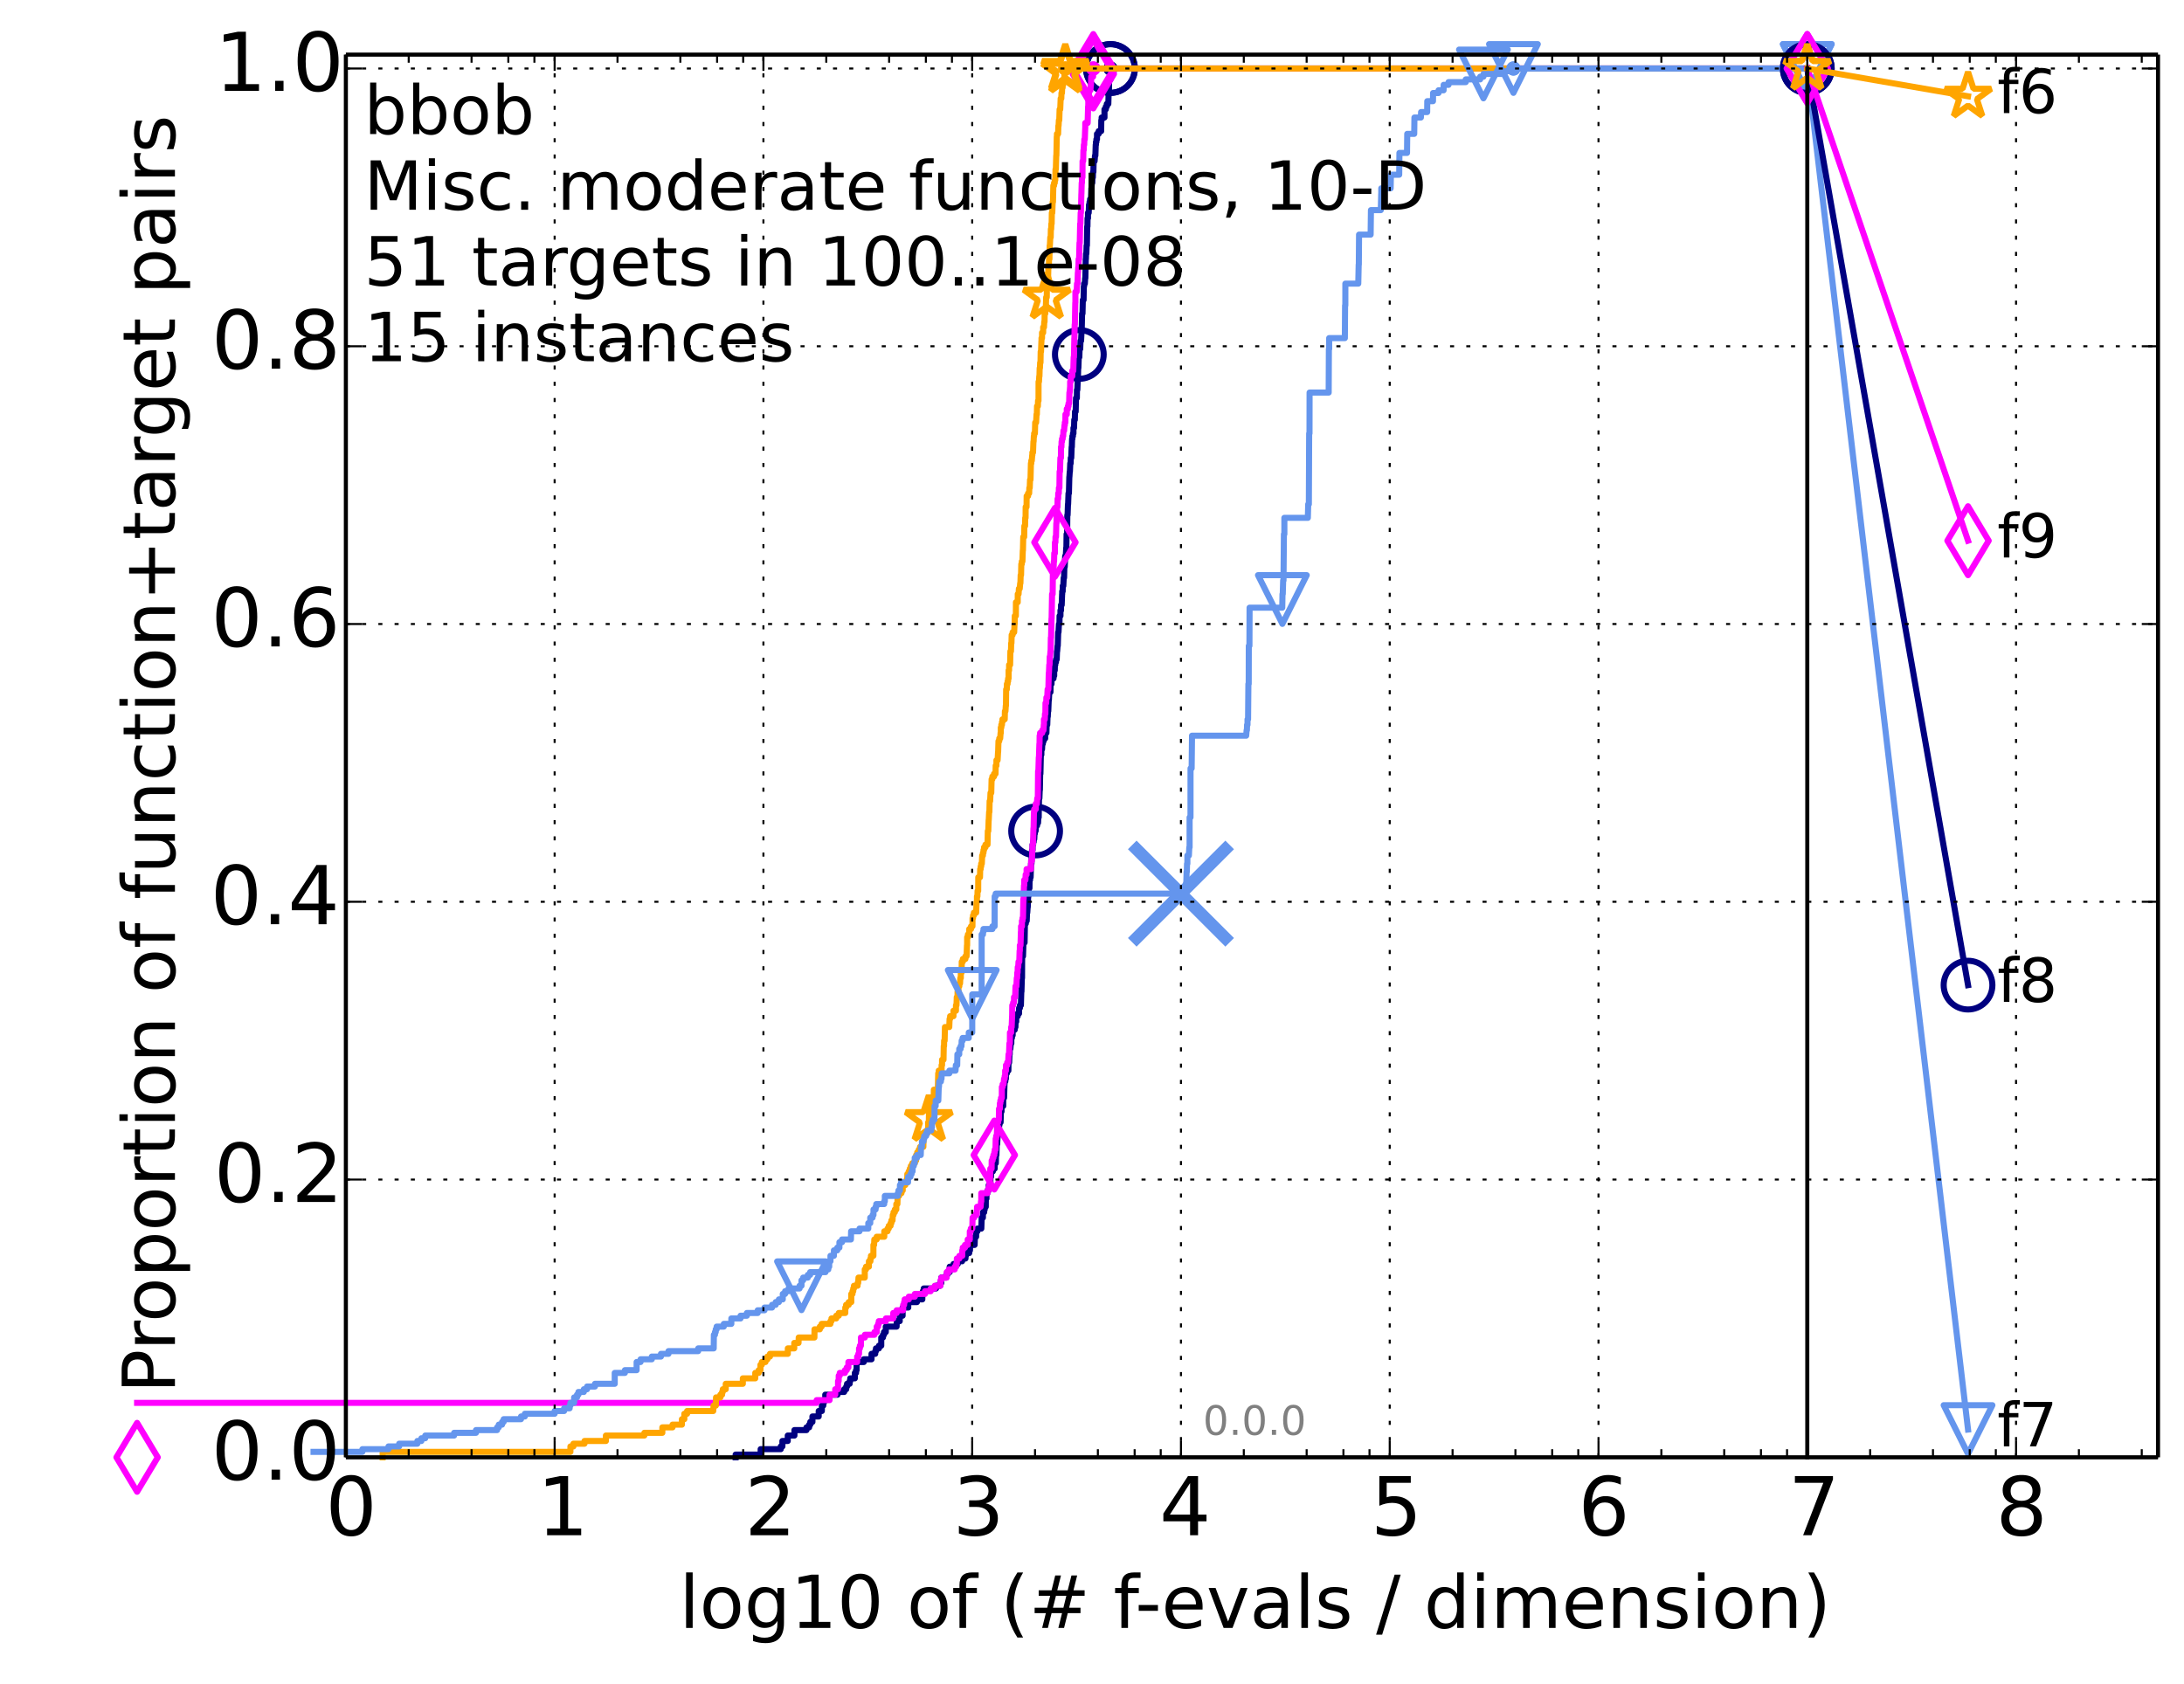 <?xml version="1.0" encoding="utf-8" standalone="no"?>
<!DOCTYPE svg PUBLIC "-//W3C//DTD SVG 1.1//EN"
  "http://www.w3.org/Graphics/SVG/1.1/DTD/svg11.dtd">
<!-- Created with matplotlib (http://matplotlib.org/) -->
<svg height="415pt" version="1.1" viewBox="0 0 538 415" width="538pt" xmlns="http://www.w3.org/2000/svg" xmlns:xlink="http://www.w3.org/1999/xlink">
 <defs>
  <style type="text/css">
*{stroke-linecap:butt;stroke-linejoin:round;}
  </style>
 </defs>
 <g id="figure_1">
  <g id="patch_1">
   <path d="
M0 415.456
L538.8 415.456
L538.8 0
L0 0
z
" style="fill:#ffffff;"/>
  </g>
  <g id="axes_1">
   <g id="patch_2">
    <path d="
M85.2 359.056
L531.6 359.056
L531.6 13.456
L85.2 13.456
z
" style="fill:#ffffff;"/>
   </g>
   <g id="line2d_1">
    <defs>
     <path d="
M0 1.5
C0.398 1.5 0.779 1.342 1.061 1.061
C1.342 0.779 1.5 0.398 1.5 0
C1.5 -0.398 1.342 -0.779 1.061 -1.061
C0.779 -1.342 0.398 -1.5 0 -1.5
C-0.398 -1.5 -0.779 -1.342 -1.061 -1.061
C-1.342 -0.779 -1.5 -0.398 -1.5 0
C-1.5 0.398 -1.342 0.779 -1.061 1.061
C-0.779 1.342 -0.398 1.5 0 1.5
z
" id="ma8fc8663ec" style="stroke:#000080;stroke-width:0.5;"/>
    </defs>
    <g>
     <use style="fill:#000080;stroke:#000080;stroke-width:0.5;" x="273.549" xlink:href="#ma8fc8663ec" y="16.878"/>
     <use style="fill:#000080;stroke:#000080;stroke-width:0.5;" x="273.549" xlink:href="#ma8fc8663ec" y="16.878"/>
    </g>
   </g>
   <g id="line2d_2">
    <path d="
M181.211 359.056
L181.211 358.385
L187.377 358.385
L187.377 357.044
L192.333 357.044
L192.333 356.373
L192.735 356.373
L192.735 355.031
L194.054 355.031
L194.054 353.689
L195.7 353.689
L195.7 352.347
L198.666 352.347
L198.666 351.676
L199.323 351.676
L199.323 351.005
L199.605 351.005
L199.605 350.334
L200.131 350.334
L200.131 348.992
L201.676 348.992
L201.676 347.65
L202.452 347.65
L202.452 346.309
L202.801 346.309
L202.801 345.638
L202.95 345.638
L202.95 344.967
L203.292 344.967
L203.292 343.625
L206.308 343.625
L206.308 342.954
L207.953 342.954
L207.953 342.283
L208.451 342.283
L208.451 341.612
L208.656 341.612
L208.656 340.941
L209.304 340.941
L209.304 340.27
L209.45 340.27
L209.45 339.599
L210.578 339.599
L210.578 338.257
L210.87 338.257
L210.87 337.586
L211.014 337.586
L211.014 335.574
L212.788 335.574
L212.788 334.903
L214.69 334.903
L214.69 333.561
L215.6 333.561
L215.6 332.89
L215.781 332.89
L215.781 332.219
L216.518 332.219
L216.518 331.548
L217.085 331.548
L217.085 329.535
L217.501 329.535
L217.501 328.864
L217.757 328.864
L217.757 328.193
L218.201 328.193
L218.201 326.851
L220.868 326.851
L220.899 325.509
L221.636 325.509
L221.636 324.168
L222.345 324.168
L222.345 322.155
L223.735 322.155
L223.735 320.813
L225.876 320.813
L225.876 320.142
L227.203 320.142
L227.203 318.8
L227.335 318.8
L227.335 318.129
L227.545 318.129
L227.545 317.458
L230.574 317.458
L230.574 316.787
L231.558 316.787
L231.558 316.116
L231.871 316.116
L231.871 314.774
L233.087 314.774
L233.087 314.104
L233.347 314.104
L233.347 313.433
L233.945 313.433
L233.945 312.091
L234.903 312.091
L234.903 311.42
L235.95 311.42
L235.95 310.749
L236.998 310.749
L236.998 310.078
L237.836 310.078
L237.836 309.407
L237.951 309.407
L237.951 308.736
L238.755 308.736
L238.755 308.065
L238.941 308.065
L238.977 306.723
L240.081 306.723
L240.152 304.71
L240.458 304.71
L240.458 303.369
L240.777 303.369
L240.777 302.698
L241.734 302.698
L241.827 300.014
L242.126 300.014
L242.126 298.672
L242.442 298.672
L242.442 298.001
L242.57 298.001
L242.57 297.33
L242.831 297.33
L242.847 295.317
L243.002 295.317
L243.002 293.975
L243.235 293.975
L243.235 293.304
L243.563 293.304
L243.567 291.963
L243.973 291.963
L243.973 289.95
L244.126 289.95
L244.126 288.608
L244.577 288.608
L244.577 287.937
L245.02 287.937
L245.02 286.595
L245.304 286.595
L245.356 284.582
L245.454 284.582
L245.524 281.899
L245.636 281.899
L245.744 279.886
L245.842 279.886
L245.842 279.215
L246.058 279.215
L246.129 277.202
L246.195 277.202
L246.195 276.531
L246.48 276.531
L246.563 273.847
L246.717 273.847
L246.717 272.505
L247.128 272.505
L247.128 270.493
L247.338 270.493
L247.445 267.138
L247.459 267.138
L247.459 266.467
L247.649 266.467
L247.649 265.796
L247.792 265.796
L247.792 264.454
L248.034 264.454
L248.034 263.783
L248.4 263.783
L248.434 261.77
L248.591 261.77
L248.671 259.758
L248.732 259.758
L248.743 258.416
L248.889 258.416
L248.993 257.074
L249.125 257.074
L249.125 255.732
L249.27 255.732
L249.27 255.061
L249.456 255.061
L249.456 253.719
L249.961 253.719
L249.961 253.048
L250.138 253.048
L250.17 251.706
L250.335 251.706
L250.335 250.364
L250.702 250.364
L250.702 249.694
L251.036 249.694
L251.036 248.352
L251.244 248.352
L251.244 247.681
L251.484 247.681
L251.58 244.326
L251.621 244.326
L251.72 240.971
L251.763 240.971
L251.791 235.604
L252 235.604
L252.11 232.249
L252.392 232.249
L252.475 227.553
L252.695 227.553
L252.695 226.882
L252.918 226.882
L252.998 224.869
L253.054 224.869
L253.14 223.527
L253.17 223.527
L253.269 220.843
L253.337 220.843
L253.445 218.83
L253.595 218.83
L253.623 216.818
L253.737 216.818
L253.737 216.147
L253.877 216.147
L253.983 212.792
L254.09 212.792
L254.146 210.779
L254.219 210.779
L254.24 209.437
L254.362 209.437
L254.362 208.095
L254.507 208.095
L254.507 207.424
L254.638 207.424
L254.638 206.753
L254.774 206.753
L254.84 205.412
L254.917 205.412
L254.917 204.741
L255.11 204.741
L255.206 203.399
L255.469 203.399
L255.469 202.728
L255.708 202.728
L255.774 201.386
L255.87 201.386
L255.943 196.689
L256.042 196.689
L256.12 194.677
L256.156 194.677
L256.232 190.651
L256.292 190.651
L256.401 185.954
L256.526 185.954
L256.526 184.613
L256.688 184.613
L256.757 183.271
L256.888 183.271
L256.888 182.6
L257.085 182.6
L257.085 181.929
L257.464 181.929
L257.464 180.587
L257.771 180.587
L257.83 178.574
L257.976 178.574
L258.043 176.561
L258.103 176.561
L258.154 175.219
L258.227 175.219
L258.333 172.536
L258.376 172.536
L258.479 170.523
L258.769 170.523
L258.796 168.51
L259.029 168.51
L259.029 167.168
L259.52 167.168
L259.52 166.497
L259.683 166.497
L259.683 165.155
L259.828 165.155
L259.86 163.813
L259.957 163.813
L259.957 163.143
L260.125 163.143
L260.125 162.472
L260.306 162.472
L260.378 160.459
L260.419 160.459
L260.518 159.117
L260.567 159.117
L260.67 155.762
L260.751 155.762
L260.856 153.749
L260.98 153.749
L261.009 151.737
L261.23 151.737
L261.23 150.395
L261.371 150.395
L261.371 149.053
L261.535 149.053
L261.635 146.369
L261.655 146.369
L261.655 145.698
L261.779 145.698
L261.792 144.356
L261.933 144.356
L262.033 142.343
L262.122 142.343
L262.19 139.66
L262.282 139.66
L262.393 136.976
L262.549 136.976
L262.648 134.963
L262.694 134.963
L262.739 131.608
L262.874 131.608
L262.92 126.912
L262.986 126.912
L263.08 124.228
L263.116 124.228
L263.214 121.544
L263.312 121.544
L263.415 117.519
L263.434 117.519
L263.52 116.177
L263.556 116.177
L263.644 114.164
L263.739 114.164
L263.775 112.822
L263.887 112.822
L263.988 110.138
L264.032 110.138
L264.09 108.126
L264.167 108.126
L264.167 107.455
L264.305 107.455
L264.305 106.784
L264.432 106.784
L264.432 105.442
L264.574 105.442
L264.629 103.429
L264.772 103.429
L264.812 101.416
L264.976 101.416
L265.061 98.062
L265.27 98.062
L265.291 96.049
L265.389 96.049
L265.498 93.365
L265.526 93.365
L265.591 90.681
L265.641 90.681
L265.738 87.998
L265.88 87.998
L265.935 85.985
L266.093 85.985
L266.164 83.972
L266.309 83.972
L266.411 81.959
L266.453 81.959
L266.557 77.263
L266.659 77.263
L266.737 73.908
L266.927 73.908
L266.984 70.553
L267.054 70.553
L267.054 69.882
L267.239 69.882
L267.311 68.54
L267.36 68.54
L267.461 63.844
L267.493 63.844
L267.533 62.502
L267.607 62.502
L267.675 60.489
L267.744 60.489
L267.818 55.792
L267.878 55.792
L267.903 53.78
L268.008 53.78
L268.009 52.438
L268.185 52.438
L268.267 50.425
L268.399 50.425
L268.399 49.754
L268.522 49.754
L268.522 49.083
L268.757 49.083
L268.841 46.399
L268.873 46.399
L268.963 45.057
L269.062 45.057
L269.107 43.716
L269.21 43.716
L269.25 42.374
L269.34 42.374
L269.407 39.69
L269.638 39.69
L269.739 38.348
L269.829 38.348
L269.919 35.664
L269.97 35.664
L269.97 34.993
L270.082 34.993
L270.082 34.322
L270.231 34.322
L270.231 32.981
L270.64 32.981
L270.64 32.31
L271.255 32.31
L271.29 29.626
L271.376 29.626
L271.376 28.955
L272.074 28.955
L272.074 26.942
L272.401 26.942
L272.401 26.271
L272.646 26.271
L272.646 25.6
L273.018 25.6
L273.121 22.246
L273.177 22.246
L273.214 19.562
L273.549 19.562
L273.549 16.878
L445.2 16.878
L445.2 16.878" style="fill:none;stroke:#000080;stroke-linecap:square;stroke-width:1.5;"/>
   </g>
   <g id="line2d_3">
    <defs>
     <path d="
M0 6
C1.591 6 3.117 5.368 4.243 4.243
C5.368 3.117 6 1.591 6 0
C6 -1.591 5.368 -3.117 4.243 -4.243
C3.117 -5.368 1.591 -6 0 -6
C-1.591 -6 -3.117 -5.368 -4.243 -4.243
C-5.368 -3.117 -6 -1.591 -6 0
C-6 1.591 -5.368 3.117 -4.243 4.243
C-3.117 5.368 -1.591 6 0 6
z
" id="mae466deef1" style="stroke:#000080;stroke-width:1.5;"/>
    </defs>
    <g>
     <use style="fill:none;stroke:#000080;stroke-width:1.5;" x="255.11" xlink:href="#mae466deef1" y="204.741"/>
     <use style="fill:none;stroke:#000080;stroke-width:1.5;" x="265.88" xlink:href="#mae466deef1" y="87.327"/>
     <use style="fill:none;stroke:#000080;stroke-width:1.5;" x="273.549" xlink:href="#mae466deef1" y="16.878"/>
     <use style="fill:none;stroke:#000080;stroke-width:1.5;" x="273.549" xlink:href="#mae466deef1" y="16.878"/>
     <use style="fill:none;stroke:#000080;stroke-width:1.5;" x="445.2" xlink:href="#mae466deef1" y="16.878"/>
    </g>
   </g>
   <g id="line2d_4"/>
   <g id="line2d_5">
    <defs>
     <path d="
M0 1.5
C0.398 1.5 0.779 1.342 1.061 1.061
C1.342 0.779 1.5 0.398 1.5 0
C1.5 -0.398 1.342 -0.779 1.061 -1.061
C0.779 -1.342 0.398 -1.5 0 -1.5
C-0.398 -1.5 -0.779 -1.342 -1.061 -1.061
C-1.342 -0.779 -1.5 -0.398 -1.5 0
C-1.5 0.398 -1.342 0.779 -1.061 1.061
C-0.779 1.342 -0.398 1.5 0 1.5
z
" id="m62d5190e8e" style="stroke:#ff00ff;stroke-width:0.5;"/>
    </defs>
    <g>
     <use style="fill:#ff00ff;stroke:#ff00ff;stroke-width:0.5;" x="269.322" xlink:href="#m62d5190e8e" y="16.878"/>
     <use style="fill:#ff00ff;stroke:#ff00ff;stroke-width:0.5;" x="269.322" xlink:href="#m62d5190e8e" y="16.878"/>
    </g>
   </g>
   <g id="line2d_6">
    <path d="
M33.771 345.638
L201.173 345.638
L201.173 344.967
L204.35 344.967
L204.35 343.625
L205.749 343.625
L205.749 342.283
L206.436 342.283
L206.436 340.27
L206.592 340.27
L206.612 338.928
L206.863 338.928
L206.863 338.257
L208.135 338.257
L208.135 337.586
L208.585 337.586
L208.585 336.915
L208.991 336.915
L208.991 335.574
L211.149 335.574
L211.149 334.232
L211.441 334.232
L211.441 333.561
L211.613 333.561
L211.613 332.219
L211.822 332.219
L211.822 331.548
L212.075 331.548
L212.075 329.535
L213.052 329.535
L213.052 328.864
L215.41 328.864
L215.41 328.193
L215.974 328.193
L215.974 326.851
L216.304 326.851
L216.304 326.18
L216.48 326.18
L216.48 325.509
L218.23 325.509
L218.23 324.839
L220.041 324.839
L220.041 323.497
L220.878 323.497
L220.878 322.826
L222.489 322.826
L222.489 321.484
L222.717 321.484
L222.717 320.813
L222.854 320.813
L222.854 320.142
L223.874 320.142
L223.874 319.471
L225.36 319.471
L225.36 318.8
L227.871 318.8
L227.871 318.129
L229.269 318.129
L229.269 317.458
L230.266 317.458
L230.266 316.787
L231.675 316.787
L231.675 315.445
L231.886 315.445
L231.886 314.774
L233.179 314.774
L233.203 313.433
L233.741 313.433
L233.741 312.762
L235.184 312.762
L235.184 312.091
L235.546 312.091
L235.546 311.42
L235.708 311.42
L235.708 310.078
L236.342 310.078
L236.342 309.407
L237.045 309.407
L237.045 308.065
L237.157 308.065
L237.157 307.394
L237.711 307.394
L237.711 306.723
L238.382 306.723
L238.382 305.381
L238.897 305.381
L238.902 303.369
L239.146 303.369
L239.146 302.698
L239.513 302.698
L239.579 300.014
L239.974 300.014
L239.974 299.343
L240.586 299.343
L240.692 297.33
L241.562 297.33
L241.663 295.988
L241.724 295.988
L241.724 293.975
L243.26 293.975
L243.26 293.304
L243.509 293.304
L243.509 292.634
L243.695 292.634
L243.788 290.621
L243.87 290.621
L243.951 287.937
L244.267 287.937
L244.29 285.924
L244.514 285.924
L244.514 285.253
L244.72 285.253
L244.72 284.582
L244.936 284.582
L244.936 283.911
L245.048 283.911
L245.048 283.24
L245.229 283.24
L245.277 280.557
L245.387 280.557
L245.387 279.886
L245.563 279.886
L245.654 276.531
L245.894 276.531
L245.894 275.86
L246.051 275.86
L246.094 273.176
L246.299 273.176
L246.307 271.834
L246.427 271.834
L246.427 271.164
L246.587 271.164
L246.587 270.493
L246.781 270.493
L246.791 267.809
L246.982 267.809
L246.982 267.138
L247.222 267.138
L247.329 265.796
L247.492 265.796
L247.492 265.125
L247.607 265.125
L247.607 263.783
L247.806 263.783
L247.806 262.441
L248.11 262.441
L248.11 261.77
L248.341 261.77
L248.445 259.758
L248.56 259.758
L248.656 257.074
L248.767 257.074
L248.788 254.39
L249.093 254.39
L249.093 253.048
L249.206 253.048
L249.316 250.364
L249.325 250.364
L249.365 247.681
L249.578 247.681
L249.578 247.01
L249.787 247.01
L249.787 245.668
L250.063 245.668
L250.16 242.984
L250.38 242.984
L250.472 240.971
L250.558 240.971
L250.596 239.629
L250.673 239.629
L250.707 238.288
L250.822 238.288
L250.9 236.946
L251.088 236.946
L251.169 234.262
L251.221 234.262
L251.224 232.92
L251.386 232.92
L251.488 229.565
L251.515 229.565
L251.521 228.223
L251.738 228.223
L251.738 226.882
L251.876 226.882
L251.876 226.211
L252.001 226.211
L252.097 221.514
L252.148 221.514
L252.247 218.159
L252.305 218.159
L252.305 216.818
L252.6 216.818
L252.659 215.476
L252.884 215.476
L252.884 214.134
L253.983 214.134
L253.983 212.121
L254.191 212.121
L254.302 209.437
L254.305 209.437
L254.361 208.095
L254.467 208.095
L254.576 204.07
L254.615 204.07
L254.698 200.044
L254.768 200.044
L254.768 199.373
L255.144 199.373
L255.144 198.031
L255.414 198.031
L255.512 196.689
L255.655 196.689
L255.717 189.98
L255.791 189.98
L255.892 186.625
L255.93 186.625
L256.04 183.271
L256.075 183.271
L256.103 181.258
L256.208 181.258
L256.208 180.587
L256.735 180.587
L256.735 179.916
L257.042 179.916
L257.12 178.574
L257.159 178.574
L257.159 177.232
L257.377 177.232
L257.412 175.89
L257.516 175.89
L257.542 173.207
L257.719 173.207
L257.764 171.865
L257.97 171.865
L258.065 169.852
L258.249 169.852
L258.352 165.826
L258.391 165.826
L258.476 163.813
L258.535 163.813
L258.588 161.801
L258.668 161.801
L258.77 160.459
L258.804 160.459
L258.863 157.104
L258.916 157.104
L259.023 152.408
L259.052 152.408
L259.163 146.369
L259.307 146.369
L259.359 141.673
L259.493 141.673
L259.597 138.318
L259.656 138.318
L259.704 136.305
L259.865 136.305
L259.871 133.621
L259.99 133.621
L260.008 132.279
L260.133 132.279
L260.212 128.925
L260.261 128.925
L260.276 126.241
L260.375 126.241
L260.379 124.899
L260.491 124.899
L260.531 122.886
L260.66 122.886
L260.682 121.544
L260.82 121.544
L260.842 120.203
L260.971 120.203
L261.026 116.177
L261.117 116.177
L261.214 112.822
L261.348 112.822
L261.357 110.138
L261.467 110.138
L261.505 108.797
L261.606 108.797
L261.606 108.126
L261.773 108.126
L261.773 107.455
L261.905 107.455
L261.965 106.113
L262.124 106.113
L262.225 104.771
L262.301 104.771
L262.301 104.1
L262.438 104.1
L262.461 102.087
L262.786 102.087
L262.786 100.745
L263.06 100.745
L263.06 100.074
L263.214 100.074
L263.214 99.403
L263.365 99.403
L263.435 96.72
L263.498 96.72
L263.595 95.378
L263.612 95.378
L263.617 94.036
L263.762 94.036
L263.762 92.694
L264.139 92.694
L264.139 91.352
L264.392 91.352
L264.49 87.998
L264.555 87.998
L264.65 83.301
L264.668 83.301
L264.738 79.946
L264.78 79.946
L264.883 74.579
L264.911 74.579
L264.911 71.895
L265.223 71.895
L265.313 69.882
L265.431 69.882
L265.516 67.198
L265.543 67.198
L265.606 65.857
L265.66 65.857
L265.706 63.844
L265.819 63.844
L265.923 59.818
L265.985 59.818
L266.084 55.122
L266.145 55.122
L266.21 52.438
L266.272 52.438
L266.382 47.741
L266.392 47.741
L266.463 45.057
L266.523 45.057
L266.526 43.716
L266.646 43.716
L266.676 39.69
L266.828 39.69
L266.884 37.006
L266.954 37.006
L266.999 35.664
L267.08 35.664
L267.119 34.322
L267.226 34.322
L267.324 31.639
L267.341 31.639
L267.341 30.297
L267.927 30.297
L268.036 26.271
L268.074 26.271
L268.111 24.258
L268.208 24.258
L268.274 22.246
L268.607 22.246
L268.709 20.904
L268.747 20.904
L268.814 18.891
L269.271 18.891
L269.322 16.878
L445.2 16.878
L445.2 16.878" style="fill:none;stroke:#ff00ff;stroke-linecap:square;stroke-width:1.5;"/>
   </g>
   <g id="line2d_7">
    <defs>
     <path d="
M-3.9968e-16 8.485
L5.091 0
L4.88498e-16 -8.485
L-5.091 -1.77636e-15
z
" id="mf6640c921f" style="stroke:#ff00ff;stroke-linejoin:miter;stroke-width:1.5;"/>
    </defs>
    <g>
     <use style="fill:none;stroke:#ff00ff;stroke-linejoin:miter;stroke-width:1.5;" x="33.771" xlink:href="#mf6640c921f" y="359.056"/>
     <use style="fill:none;stroke:#ff00ff;stroke-linejoin:miter;stroke-width:1.5;" x="244.936" xlink:href="#mf6640c921f" y="284.582"/>
     <use style="fill:none;stroke:#ff00ff;stroke-linejoin:miter;stroke-width:1.5;" x="259.871" xlink:href="#mf6640c921f" y="133.621"/>
     <use style="fill:none;stroke:#ff00ff;stroke-linejoin:miter;stroke-width:1.5;" x="269.322" xlink:href="#mf6640c921f" y="18.22"/>
     <use style="fill:none;stroke:#ff00ff;stroke-linejoin:miter;stroke-width:1.5;" x="269.322" xlink:href="#mf6640c921f" y="16.878"/>
     <use style="fill:none;stroke:#ff00ff;stroke-linejoin:miter;stroke-width:1.5;" x="445.2" xlink:href="#mf6640c921f" y="16.878"/>
    </g>
   </g>
   <g id="line2d_8"/>
   <g id="line2d_9">
    <defs>
     <path d="
M0 1.5
C0.398 1.5 0.779 1.342 1.061 1.061
C1.342 0.779 1.5 0.398 1.5 0
C1.5 -0.398 1.342 -0.779 1.061 -1.061
C0.779 -1.342 0.398 -1.5 0 -1.5
C-0.398 -1.5 -0.779 -1.342 -1.061 -1.061
C-1.342 -0.779 -1.5 -0.398 -1.5 0
C-1.5 0.398 -1.342 0.779 -1.061 1.061
C-0.779 1.342 -0.398 1.5 0 1.5
z
" id="m3747452efa" style="stroke:#ffa500;stroke-width:0.5;"/>
    </defs>
    <g>
     <use style="fill:#ffa500;stroke:#ffa500;stroke-width:0.5;" x="262.421" xlink:href="#m3747452efa" y="16.878"/>
     <use style="fill:#ffa500;stroke:#ffa500;stroke-width:0.5;" x="262.421" xlink:href="#m3747452efa" y="16.878"/>
    </g>
   </g>
   <g id="line2d_10">
    <path d="
M94.256 359.056
L94.256 357.714
L140.514 357.714
L140.514 356.373
L141.252 356.373
L141.252 355.702
L143.984 355.702
L143.984 355.031
L149.255 355.031
L149.255 353.689
L158.73 353.689
L158.73 353.018
L163.159 353.018
L163.159 351.676
L165.669 351.676
L165.669 351.005
L167.979 351.005
L167.979 349.663
L168.575 349.663
L168.575 348.321
L169.259 348.321
L169.259 347.65
L175.697 347.65
L175.775 346.309
L176.348 346.309
L176.386 344.296
L177.452 344.296
L177.452 343.625
L177.879 343.625
L177.879 342.954
L178.054 342.954
L178.054 342.283
L178.777 342.283
L178.777 340.941
L182.989 340.941
L182.989 339.599
L186.049 339.599
L186.049 338.257
L186.888 338.257
L186.888 337.586
L187.331 337.586
L187.331 336.244
L187.674 336.244
L187.674 335.574
L188.565 335.574
L188.565 334.903
L189.04 334.903
L189.04 334.232
L189.672 334.232
L189.672 333.561
L194.071 333.561
L194.071 332.219
L195.652 332.219
L195.652 330.877
L196.708 330.877
L196.753 329.535
L200.62 329.535
L200.645 327.522
L201.954 327.522
L201.954 326.851
L202.393 326.851
L202.393 326.18
L204.565 326.18
L204.565 325.509
L204.819 325.509
L204.819 324.839
L205.99 324.839
L205.99 324.168
L206.621 324.168
L206.621 323.497
L208.226 323.497
L208.226 322.155
L208.424 322.155
L208.424 321.484
L209.07 321.484
L209.07 320.813
L209.706 320.813
L209.706 318.8
L210 318.8
L210 318.129
L210.184 318.129
L210.184 317.458
L210.357 317.458
L210.357 316.787
L211.252 316.787
L211.252 316.116
L211.394 316.116
L211.48 314.774
L213.022 314.774
L213.022 312.762
L213.327 312.762
L213.327 312.091
L214.043 312.091
L214.043 310.749
L214.417 310.749
L214.417 310.078
L214.547 310.078
L214.547 309.407
L215.153 309.407
L215.153 306.723
L215.318 306.723
L215.377 305.381
L215.961 305.381
L215.961 304.71
L217.833 304.71
L217.833 303.369
L218.626 303.369
L218.626 302.698
L218.931 302.698
L218.931 302.027
L219.375 302.027
L219.375 301.356
L219.583 301.356
L219.583 300.685
L219.864 300.685
L219.923 299.343
L220.105 299.343
L220.105 298.672
L220.432 298.672
L220.432 298.001
L220.796 298.001
L220.796 296.659
L221.063 296.659
L221.124 294.646
L221.477 294.646
L221.477 293.975
L222.064 293.975
L222.064 293.304
L222.374 293.304
L222.374 291.963
L223.018 291.963
L223.018 291.292
L223.333 291.292
L223.333 290.621
L223.507 290.621
L223.507 289.279
L223.847 289.279
L223.847 288.608
L224.12 288.608
L224.12 287.937
L224.381 287.937
L224.381 287.266
L224.734 287.266
L224.734 286.595
L225.36 286.595
L225.36 285.924
L225.673 285.924
L225.673 284.582
L225.945 284.582
L225.945 283.911
L226.335 283.911
L226.335 283.24
L226.643 283.24
L226.643 282.569
L227.461 282.569
L227.534 279.215
L228.46 279.215
L228.46 278.544
L228.631 278.544
L228.631 276.531
L228.802 276.531
L228.873 272.505
L229.191 272.505
L229.205 270.493
L230.011 270.493
L230.045 268.48
L231.026 268.48
L231.117 264.454
L231.246 264.454
L231.246 263.783
L231.949 263.783
L231.949 262.441
L232.062 262.441
L232.062 261.099
L232.423 261.099
L232.481 257.745
L232.554 257.745
L232.57 256.403
L232.697 256.403
L232.776 253.048
L233.839 253.048
L233.919 251.035
L234.053 251.035
L234.053 250.364
L234.876 250.364
L234.876 249.023
L235.488 249.023
L235.488 247.681
L235.618 247.681
L235.69 245.668
L235.882 245.668
L235.882 244.326
L236.107 244.326
L236.107 242.984
L236.316 242.984
L236.316 242.313
L236.491 242.313
L236.562 240.971
L236.684 240.971
L236.684 239.629
L236.875 239.629
L236.916 236.946
L237.182 236.946
L237.182 236.275
L237.814 236.275
L237.814 235.604
L238.099 235.604
L238.203 232.92
L238.239 232.92
L238.246 230.907
L238.432 230.907
L238.432 230.236
L238.764 230.236
L238.764 228.894
L239.2 228.894
L239.2 228.223
L239.55 228.223
L239.568 226.211
L239.69 226.211
L239.69 225.54
L239.902 225.54
L239.902 224.869
L240.465 224.869
L240.563 222.185
L240.658 222.185
L240.658 220.843
L240.775 220.843
L240.808 219.501
L240.963 219.501
L240.982 216.147
L241.408 216.147
L241.456 214.134
L241.578 214.134
L241.578 213.463
L241.704 213.463
L241.704 212.792
L241.859 212.792
L241.947 210.779
L242.132 210.779
L242.132 210.108
L242.273 210.108
L242.273 209.437
L242.404 209.437
L242.404 208.766
L242.753 208.766
L242.753 208.095
L243.264 208.095
L243.337 204.741
L243.453 204.741
L243.541 202.057
L243.565 202.057
L243.658 200.044
L243.725 200.044
L243.784 197.36
L243.909 197.36
L244 195.348
L244.184 195.348
L244.267 191.993
L244.448 191.993
L244.448 191.322
L244.868 191.322
L244.868 190.651
L245.235 190.651
L245.277 188.638
L245.459 188.638
L245.459 187.296
L245.746 187.296
L245.855 185.283
L245.877 185.283
L245.962 182.6
L246.154 182.6
L246.154 181.929
L246.385 181.929
L246.48 180.587
L246.535 180.587
L246.535 179.245
L246.668 179.245
L246.668 178.574
L246.821 178.574
L246.821 177.903
L246.935 177.903
L246.935 177.232
L247.499 177.232
L247.549 175.219
L247.68 175.219
L247.762 173.878
L247.805 173.878
L247.854 169.852
L248.011 169.852
L248.039 168.51
L248.207 168.51
L248.207 167.839
L248.337 167.839
L248.337 167.168
L248.452 167.168
L248.457 165.155
L248.578 165.155
L248.579 163.813
L248.826 163.813
L248.899 160.459
L249.041 160.459
L249.092 158.446
L249.157 158.446
L249.212 156.433
L249.445 156.433
L249.445 155.762
L249.828 155.762
L249.918 153.749
L249.948 153.749
L249.979 151.737
L250.243 151.737
L250.264 148.382
L250.702 148.382
L250.711 146.369
L250.913 146.369
L250.993 145.027
L251.2 145.027
L251.307 143.685
L251.365 143.685
L251.428 141.673
L251.524 141.673
L251.583 138.989
L251.705 138.989
L251.705 138.318
L251.863 138.318
L251.952 135.634
L251.986 135.634
L252.065 132.279
L252.294 132.279
L252.337 129.596
L252.51 129.596
L252.549 127.583
L252.636 127.583
L252.657 124.899
L252.874 124.899
L252.903 122.215
L253.249 122.215
L253.249 121.544
L253.516 121.544
L253.565 120.203
L253.661 120.203
L253.738 118.19
L253.849 118.19
L253.953 114.164
L254.049 114.164
L254.049 113.493
L254.169 113.493
L254.271 112.151
L254.312 112.151
L254.312 111.48
L254.472 111.48
L254.573 108.797
L254.614 108.797
L254.673 107.455
L254.743 107.455
L254.743 106.784
L254.935 106.784
L255.009 104.1
L255.231 104.1
L255.338 102.087
L255.416 102.087
L255.461 100.074
L255.669 100.074
L255.706 98.733
L255.822 98.733
L255.84 94.036
L255.94 94.036
L256.01 92.694
L256.055 92.694
L256.111 90.681
L256.177 90.681
L256.224 89.339
L256.313 89.339
L256.356 86.656
L256.442 86.656
L256.544 83.972
L256.56 83.972
L256.56 83.301
L256.689 83.301
L256.697 81.959
L256.97 81.959
L256.97 80.617
L257.173 80.617
L257.24 79.275
L257.312 79.275
L257.338 77.263
L257.492 77.263
L257.591 75.921
L257.621 75.921
L257.707 73.237
L257.858 73.237
L257.88 71.224
L257.972 71.224
L258.054 69.211
L258.169 69.211
L258.249 65.857
L258.379 65.857
L258.413 63.844
L258.514 63.844
L258.575 60.489
L258.626 60.489
L258.726 58.476
L258.826 58.476
L258.868 56.463
L258.939 56.463
L258.992 55.122
L259.06 55.122
L259.104 52.438
L259.213 52.438
L259.316 49.754
L259.385 49.754
L259.474 45.728
L259.654 45.728
L259.654 45.057
L259.828 45.057
L259.828 44.387
L259.949 44.387
L260.011 41.703
L260.096 41.703
L260.19 38.348
L260.227 38.348
L260.326 33.652
L260.366 33.652
L260.366 32.981
L260.648 32.981
L260.719 30.968
L260.77 30.968
L260.838 29.626
L260.938 29.626
L261.02 26.942
L261.172 26.942
L261.281 24.258
L261.443 24.258
L261.477 22.917
L261.596 22.917
L261.646 21.575
L261.765 21.575
L261.765 20.904
L261.887 20.904
L261.887 20.233
L262.154 20.233
L262.234 18.22
L262.419 18.22
L262.421 16.878
L445.2 16.878
L445.2 16.878" style="fill:none;stroke:#ffa500;stroke-linecap:square;stroke-width:1.5;"/>
   </g>
   <g id="line2d_11">
    <defs>
     <path d="
M3.67394e-16 -6
L-1.347 -1.854
L-5.706 -1.854
L-2.18 0.708
L-3.527 4.854
L-4.20996e-16 2.292
L3.527 4.854
L2.18 0.708
L5.706 -1.854
L1.347 -1.854
z
" id="m73d367cfb6" style="stroke:#ffa500;stroke-linejoin:bevel;stroke-width:1.5;"/>
    </defs>
    <g>
     <use style="fill:none;stroke:#ffa500;stroke-linejoin:bevel;stroke-width:1.5;" x="228.802" xlink:href="#m73d367cfb6" y="275.86"/>
     <use style="fill:none;stroke:#ffa500;stroke-linejoin:bevel;stroke-width:1.5;" x="257.858" xlink:href="#m73d367cfb6" y="73.237"/>
     <use style="fill:none;stroke:#ffa500;stroke-linejoin:bevel;stroke-width:1.5;" x="262.421" xlink:href="#m73d367cfb6" y="17.549"/>
     <use style="fill:none;stroke:#ffa500;stroke-linejoin:bevel;stroke-width:1.5;" x="262.421" xlink:href="#m73d367cfb6" y="16.878"/>
     <use style="fill:none;stroke:#ffa500;stroke-linejoin:bevel;stroke-width:1.5;" x="445.2" xlink:href="#m73d367cfb6" y="16.878"/>
    </g>
   </g>
   <g id="line2d_12"/>
   <g id="line2d_13">
    <defs>
     <path d="
M0 1.5
C0.398 1.5 0.779 1.342 1.061 1.061
C1.342 0.779 1.5 0.398 1.5 0
C1.5 -0.398 1.342 -0.779 1.061 -1.061
C0.779 -1.342 0.398 -1.5 0 -1.5
C-0.398 -1.5 -0.779 -1.342 -1.061 -1.061
C-1.342 -0.779 -1.5 -0.398 -1.5 0
C-1.5 0.398 -1.342 0.779 -1.061 1.061
C-0.779 1.342 -0.398 1.5 0 1.5
z
" id="m03dd694df9" style="stroke:#6495ed;stroke-width:0.5;"/>
    </defs>
    <g>
     <use style="fill:#6495ed;stroke:#6495ed;stroke-width:0.5;" x="372.815" xlink:href="#m03dd694df9" y="16.878"/>
     <use style="fill:#6495ed;stroke:#6495ed;stroke-width:0.5;" x="372.815" xlink:href="#m03dd694df9" y="16.878"/>
    </g>
   </g>
   <g id="line2d_14">
    <path d="
M77.234 357.714
L89.272 357.714
L89.272 357.044
L95.698 357.044
L95.698 356.373
L98.328 356.373
L98.328 355.702
L102.81 355.702
L102.81 355.031
L103.803 355.031
L103.803 354.36
L104.754 354.36
L104.754 353.689
L111.866 353.689
L111.866 353.018
L117.253 353.018
L117.253 352.347
L122.448 352.347
L122.448 351.676
L122.866 351.676
L122.866 351.005
L123.678 351.005
L123.678 350.334
L124.074 350.334
L124.074 349.663
L128.341 349.663
L128.341 348.992
L129.291 348.992
L129.291 348.321
L136.629 348.321
L136.629 347.65
L138.959 347.65
L138.959 346.979
L140.325 346.979
L140.325 346.309
L140.514 346.309
L140.514 345.638
L141.433 345.638
L141.433 344.296
L142.142 344.296
L142.142 343.625
L142.489 343.625
L142.489 342.954
L143.822 342.954
L143.822 342.283
L144.617 342.283
L144.617 341.612
L146.561 341.612
L146.561 340.941
L151.43 340.941
L151.43 338.257
L153.932 338.257
L153.932 337.586
L156.824 337.586
L156.824 335.574
L157.798 335.574
L157.798 334.903
L160.563 334.903
L160.563 334.232
L162.816 334.232
L162.816 333.561
L164.673 333.561
L164.673 332.89
L171.987 332.89
L171.987 332.219
L175.813 332.219
L175.852 328.864
L176.12 328.864
L176.12 328.193
L176.31 328.193
L176.31 327.522
L176.536 327.522
L176.536 326.851
L178.298 326.851
L178.298 326.18
L180.154 326.18
L180.154 324.839
L182.422 324.839
L182.422 324.168
L183.976 324.168
L183.976 323.497
L186.651 323.497
L186.651 322.826
L188.324 322.826
L188.324 322.155
L190.186 322.155
L190.186 321.484
L191.081 321.484
L191.081 320.813
L191.867 320.813
L191.867 320.142
L192.826 320.142
L192.826 318.8
L193.396 318.8
L193.396 318.129
L194.241 318.129
L194.241 317.458
L196.964 317.458
L196.964 316.787
L197.438 316.787
L197.438 315.445
L197.846 315.445
L197.846 314.774
L198.997 314.774
L198.997 314.104
L199.565 314.104
L199.565 313.433
L203.348 313.433
L203.348 312.762
L204.036 312.762
L204.036 312.091
L204.264 312.091
L204.264 310.749
L204.575 310.749
L204.575 309.407
L205.422 309.407
L205.422 308.065
L206.249 308.065
L206.249 307.394
L206.777 307.394
L206.777 306.052
L207.424 306.052
L207.424 305.381
L209.612 305.381
L209.663 303.369
L211.73 303.369
L211.73 302.698
L213.889 302.698
L213.889 301.356
L214.376 301.356
L214.376 300.014
L214.939 300.014
L214.939 299.343
L215.173 299.343
L215.173 298.001
L215.69 298.001
L215.69 297.33
L215.858 297.33
L215.858 296.659
L217.804 296.659
L217.804 295.988
L217.968 295.988
L217.968 294.646
L221.159 294.646
L221.159 293.975
L221.326 293.975
L221.326 293.304
L221.691 293.304
L221.691 291.963
L221.961 291.963
L221.961 291.292
L223.689 291.292
L223.703 289.95
L224.279 289.95
L224.279 289.279
L224.551 289.279
L224.551 288.608
L224.803 288.608
L224.824 287.266
L225.102 287.266
L225.102 286.595
L225.327 286.595
L225.327 285.253
L225.9 285.253
L225.9 284.582
L226.813 284.582
L226.88 282.569
L227.106 282.569
L227.106 281.228
L227.507 281.228
L227.507 280.557
L227.671 280.557
L227.671 279.886
L228.14 279.886
L228.14 279.215
L228.42 279.215
L228.42 278.544
L229.392 278.544
L229.392 277.873
L229.553 277.873
L229.553 276.531
L229.764 276.531
L229.764 275.86
L230.195 275.86
L230.215 272.505
L230.491 272.505
L230.491 271.164
L231.14 271.164
L231.246 267.809
L231.301 267.809
L231.366 266.467
L231.779 266.467
L231.779 265.796
L231.93 265.796
L231.977 264.454
L233.859 264.454
L233.859 263.783
L235.383 263.783
L235.464 262.441
L235.795 262.441
L235.845 259.758
L236.296 259.758
L236.296 258.416
L236.636 258.416
L236.636 257.745
L236.845 257.745
L236.895 256.403
L237.13 256.403
L237.13 255.732
L238.641 255.732
L238.641 254.39
L239.499 254.39
L239.499 244.997
L241.819 244.997
L241.819 230.236
L242.14 230.236
L242.14 229.565
L242.263 229.565
L242.263 228.894
L244.471 228.894
L244.471 228.223
L245.008 228.223
L245.024 220.843
L245.277 220.843
L245.277 220.172
L291.677 220.172
L291.677 219.501
L292.069 219.501
L292.177 217.488
L292.236 217.488
L292.304 214.805
L292.36 214.805
L292.411 212.792
L292.493 212.792
L292.496 210.779
L292.869 210.779
L292.968 208.766
L293.044 208.766
L293.044 201.386
L293.265 201.386
L293.273 189.309
L293.545 189.309
L293.636 181.258
L306.981 181.258
L307.09 179.916
L307.159 179.916
L307.201 178.574
L307.307 178.574
L307.31 177.232
L307.446 177.232
L307.524 168.51
L307.603 168.51
L307.626 159.117
L307.782 159.117
L307.816 149.724
L315.867 149.724
L315.924 146.369
L315.992 146.369
L316.088 143.014
L316.174 143.014
L316.275 131.608
L316.386 131.608
L316.386 127.583
L322.172 127.583
L322.261 124.228
L322.421 124.228
L322.498 106.784
L322.581 106.784
L322.599 96.72
L327.304 96.72
L327.354 85.985
L327.426 85.985
L327.426 83.301
L331.289 83.301
L331.343 75.25
L331.405 75.25
L331.411 69.882
L334.591 69.882
L334.694 65.186
L334.728 65.186
L334.786 57.805
L337.637 57.805
L337.714 51.767
L340.141 51.767
L340.245 47.741
L340.264 47.741
L340.264 46.399
L342.565 46.399
L342.627 43.045
L344.674 43.045
L344.731 37.677
L346.601 37.677
L346.655 32.981
L348.374 32.981
L348.427 28.955
L350.017 28.955
L350.067 27.613
L351.564 27.613
L351.589 24.929
L352.995 24.929
L353.019 22.917
L354.364 22.917
L354.364 22.246
L355.609 22.246
L355.63 20.904
L356.829 20.904
L356.829 20.233
L361.07 20.233
L361.07 19.562
L364.619 19.562
L364.619 18.891
L365.428 18.891
L365.428 18.22
L370.405 18.22
L370.405 17.549
L372.815 17.549
L372.815 16.878
L445.2 16.878
L445.2 16.878" style="fill:none;stroke:#6495ed;stroke-linecap:square;stroke-width:1.5;"/>
   </g>
   <g id="line2d_15">
    <defs>
     <path d="
M-7.34788e-16 6
L6 -6
L-6 -6
z
" id="md7b19447de" style="stroke:#6495ed;stroke-linejoin:miter;stroke-width:1.5;"/>
    </defs>
    <g>
     <use style="fill:none;stroke:#6495ed;stroke-linejoin:miter;stroke-width:1.5;" x="197.438" xlink:href="#md7b19447de" y="316.787"/>
     <use style="fill:none;stroke:#6495ed;stroke-linejoin:miter;stroke-width:1.5;" x="239.499" xlink:href="#md7b19447de" y="244.997"/>
     <use style="fill:none;stroke:#6495ed;stroke-linejoin:miter;stroke-width:1.5;" x="315.896" xlink:href="#md7b19447de" y="147.711"/>
     <use style="fill:none;stroke:#6495ed;stroke-linejoin:miter;stroke-width:1.5;" x="365.428" xlink:href="#md7b19447de" y="18.22"/>
     <use style="fill:none;stroke:#6495ed;stroke-linejoin:miter;stroke-width:1.5;" x="372.815" xlink:href="#md7b19447de" y="16.878"/>
     <use style="fill:none;stroke:#6495ed;stroke-linejoin:miter;stroke-width:1.5;" x="445.2" xlink:href="#md7b19447de" y="16.878"/>
    </g>
   </g>
   <g id="line2d_16"/>
   <g id="line2d_17">
    <path clip-path="url(#p54ce849065)" d="
M290.915 220.172" style="fill:none;stroke:#6495ed;stroke-linecap:square;"/>
    <defs>
     <path d="
M-12 12
L12 -12
M-12 -12
L12 12" id="mdd39a44969" style="stroke:#6495ed;stroke-width:3;"/>
    </defs>
    <g clip-path="url(#p54ce849065)">
     <use style="fill:#6495ed;stroke:#6495ed;stroke-width:3;" x="290.915" xlink:href="#mdd39a44969" y="220.172"/>
    </g>
   </g>
   <g id="line2d_18">
    <path d="
M445.2 16.878
L484.8 352.213" style="fill:none;stroke:#6495ed;stroke-linecap:square;stroke-width:1.5;"/>
    <g>
     <use style="fill:none;stroke:#6495ed;stroke-linejoin:miter;stroke-width:1.5;" x="445.2" xlink:href="#md7b19447de" y="16.878"/>
     <use style="fill:none;stroke:#6495ed;stroke-linejoin:miter;stroke-width:1.5;" x="484.8" xlink:href="#md7b19447de" y="352.213"/>
    </g>
   </g>
   <g id="line2d_19">
    <path d="
M445.2 16.878
L484.8 242.716" style="fill:none;stroke:#000080;stroke-linecap:square;stroke-width:1.5;"/>
    <g>
     <use style="fill:none;stroke:#000080;stroke-width:1.5;" x="445.2" xlink:href="#mae466deef1" y="16.878"/>
     <use style="fill:none;stroke:#000080;stroke-width:1.5;" x="484.8" xlink:href="#mae466deef1" y="242.716"/>
    </g>
   </g>
   <g id="line2d_20">
    <path d="
M445.2 16.878
L484.8 133.219" style="fill:none;stroke:#ff00ff;stroke-linecap:square;stroke-width:1.5;"/>
    <g>
     <use style="fill:none;stroke:#ff00ff;stroke-linejoin:miter;stroke-width:1.5;" x="445.2" xlink:href="#mf6640c921f" y="16.878"/>
     <use style="fill:none;stroke:#ff00ff;stroke-linejoin:miter;stroke-width:1.5;" x="484.8" xlink:href="#mf6640c921f" y="133.219"/>
    </g>
   </g>
   <g id="line2d_21">
    <path d="
M445.2 16.878
L484.8 23.722" style="fill:none;stroke:#ffa500;stroke-linecap:square;stroke-width:1.5;"/>
    <g>
     <use style="fill:none;stroke:#ffa500;stroke-linejoin:bevel;stroke-width:1.5;" x="445.2" xlink:href="#m73d367cfb6" y="16.878"/>
     <use style="fill:none;stroke:#ffa500;stroke-linejoin:bevel;stroke-width:1.5;" x="484.8" xlink:href="#m73d367cfb6" y="23.722"/>
    </g>
   </g>
   <g id="line2d_22">
    <path d="
M445.2 359.056
L445.2 16.878" style="fill:none;stroke:#000000;stroke-linecap:square;"/>
   </g>
   <g id="matplotlib.axis_1">
    <g id="xtick_1">
     <g id="line2d_23">
      <path clip-path="url(#p54ce849065)" d="
M85.2 359.056
L85.2 13.456" style="fill:none;stroke:#000000;stroke-dasharray:1,3;stroke-dashoffset:0.0;stroke-width:0.5;"/>
     </g>
     <g id="line2d_24">
      <defs>
       <path d="
M0 0
L0 -4" id="m93b0483c22" style="stroke:#000000;stroke-width:0.5;"/>
      </defs>
      <g>
       <use style="stroke:#000000;stroke-width:0.5;" x="85.2" xlink:href="#m93b0483c22" y="359.056"/>
      </g>
     </g>
     <g id="line2d_25">
      <defs>
       <path d="
M0 0
L0 4" id="m741efc42ff" style="stroke:#000000;stroke-width:0.5;"/>
      </defs>
      <g>
       <use style="stroke:#000000;stroke-width:0.5;" x="85.2" xlink:href="#m741efc42ff" y="13.456"/>
      </g>
     </g>
     <g id="text_1">
      <!-- 0 -->
      <defs>
       <path d="
M31.781 66.406
Q24.172 66.406 20.328 58.906
Q16.5 51.422 16.5 36.375
Q16.5 21.391 20.328 13.891
Q24.172 6.391 31.781 6.391
Q39.453 6.391 43.281 13.891
Q47.125 21.391 47.125 36.375
Q47.125 51.422 43.281 58.906
Q39.453 66.406 31.781 66.406
M31.781 74.219
Q44.047 74.219 50.516 64.516
Q56.984 54.828 56.984 36.375
Q56.984 17.969 50.516 8.266
Q44.047 -1.422 31.781 -1.422
Q19.531 -1.422 13.062 8.266
Q6.594 17.969 6.594 36.375
Q6.594 54.828 13.062 64.516
Q19.531 74.219 31.781 74.219" id="BitstreamVeraSans-Roman-30"/>
      </defs>
      <g transform="translate(80.161 378.253)scale(0.2 -0.2)">
       <use xlink:href="#BitstreamVeraSans-Roman-30"/>
      </g>
     </g>
    </g>
    <g id="xtick_2">
     <g id="line2d_26">
      <path clip-path="url(#p54ce849065)" d="
M136.629 359.056
L136.629 13.456" style="fill:none;stroke:#000000;stroke-dasharray:1,3;stroke-dashoffset:0.0;stroke-width:0.5;"/>
     </g>
     <g id="line2d_27">
      <g>
       <use style="stroke:#000000;stroke-width:0.5;" x="136.629" xlink:href="#m93b0483c22" y="359.056"/>
      </g>
     </g>
     <g id="line2d_28">
      <g>
       <use style="stroke:#000000;stroke-width:0.5;" x="136.629" xlink:href="#m741efc42ff" y="13.456"/>
      </g>
     </g>
     <g id="text_2">
      <!-- 1 -->
      <defs>
       <path d="
M12.406 8.297
L28.516 8.297
L28.516 63.922
L10.984 60.406
L10.984 69.391
L28.422 72.906
L38.281 72.906
L38.281 8.297
L54.391 8.297
L54.391 0
L12.406 0
z
" id="BitstreamVeraSans-Roman-31"/>
      </defs>
      <g transform="translate(132.288 378.253)scale(0.2 -0.2)">
       <use xlink:href="#BitstreamVeraSans-Roman-31"/>
      </g>
     </g>
    </g>
    <g id="xtick_3">
     <g id="line2d_29">
      <path clip-path="url(#p54ce849065)" d="
M188.057 359.056
L188.057 13.456" style="fill:none;stroke:#000000;stroke-dasharray:1,3;stroke-dashoffset:0.0;stroke-width:0.5;"/>
     </g>
     <g id="line2d_30">
      <g>
       <use style="stroke:#000000;stroke-width:0.5;" x="188.057" xlink:href="#m93b0483c22" y="359.056"/>
      </g>
     </g>
     <g id="line2d_31">
      <g>
       <use style="stroke:#000000;stroke-width:0.5;" x="188.057" xlink:href="#m741efc42ff" y="13.456"/>
      </g>
     </g>
     <g id="text_3">
      <!-- 2 -->
      <defs>
       <path d="
M19.188 8.297
L53.609 8.297
L53.609 0
L7.328 0
L7.328 8.297
Q12.938 14.109 22.625 23.891
Q32.328 33.688 34.812 36.531
Q39.547 41.844 41.422 45.531
Q43.312 49.219 43.312 52.781
Q43.312 58.594 39.234 62.25
Q35.156 65.922 28.609 65.922
Q23.969 65.922 18.812 64.312
Q13.672 62.703 7.812 59.422
L7.812 69.391
Q13.766 71.781 18.938 73
Q24.125 74.219 28.422 74.219
Q39.75 74.219 46.484 68.547
Q53.219 62.891 53.219 53.422
Q53.219 48.922 51.531 44.891
Q49.859 40.875 45.406 35.406
Q44.188 33.984 37.641 27.219
Q31.109 20.453 19.188 8.297" id="BitstreamVeraSans-Roman-32"/>
      </defs>
      <g transform="translate(183.429 378.253)scale(0.2 -0.2)">
       <use xlink:href="#BitstreamVeraSans-Roman-32"/>
      </g>
     </g>
    </g>
    <g id="xtick_4">
     <g id="line2d_32">
      <path clip-path="url(#p54ce849065)" d="
M239.486 359.056
L239.486 13.456" style="fill:none;stroke:#000000;stroke-dasharray:1,3;stroke-dashoffset:0.0;stroke-width:0.5;"/>
     </g>
     <g id="line2d_33">
      <g>
       <use style="stroke:#000000;stroke-width:0.5;" x="239.486" xlink:href="#m93b0483c22" y="359.056"/>
      </g>
     </g>
     <g id="line2d_34">
      <g>
       <use style="stroke:#000000;stroke-width:0.5;" x="239.486" xlink:href="#m741efc42ff" y="13.456"/>
      </g>
     </g>
     <g id="text_4">
      <!-- 3 -->
      <defs>
       <path d="
M40.578 39.312
Q47.656 37.797 51.625 33
Q55.609 28.219 55.609 21.188
Q55.609 10.406 48.188 4.484
Q40.766 -1.422 27.094 -1.422
Q22.516 -1.422 17.656 -0.516
Q12.797 0.391 7.625 2.203
L7.625 11.719
Q11.719 9.328 16.594 8.109
Q21.484 6.891 26.812 6.891
Q36.078 6.891 40.938 10.547
Q45.797 14.203 45.797 21.188
Q45.797 27.641 41.281 31.266
Q36.766 34.906 28.719 34.906
L20.219 34.906
L20.219 43.016
L29.109 43.016
Q36.375 43.016 40.234 45.922
Q44.094 48.828 44.094 54.297
Q44.094 59.906 40.109 62.906
Q36.141 65.922 28.719 65.922
Q24.656 65.922 20.016 65.031
Q15.375 64.156 9.812 62.312
L9.812 71.094
Q15.438 72.656 20.344 73.438
Q25.25 74.219 29.594 74.219
Q40.828 74.219 47.359 69.109
Q53.906 64.016 53.906 55.328
Q53.906 49.266 50.438 45.094
Q46.969 40.922 40.578 39.312" id="BitstreamVeraSans-Roman-33"/>
      </defs>
      <g transform="translate(234.687 378.253)scale(0.2 -0.2)">
       <use xlink:href="#BitstreamVeraSans-Roman-33"/>
      </g>
     </g>
    </g>
    <g id="xtick_5">
     <g id="line2d_35">
      <path clip-path="url(#p54ce849065)" d="
M290.914 359.056
L290.914 13.456" style="fill:none;stroke:#000000;stroke-dasharray:1,3;stroke-dashoffset:0.0;stroke-width:0.5;"/>
     </g>
     <g id="line2d_36">
      <g>
       <use style="stroke:#000000;stroke-width:0.5;" x="290.914" xlink:href="#m93b0483c22" y="359.056"/>
      </g>
     </g>
     <g id="line2d_37">
      <g>
       <use style="stroke:#000000;stroke-width:0.5;" x="290.914" xlink:href="#m741efc42ff" y="13.456"/>
      </g>
     </g>
     <g id="text_5">
      <!-- 4 -->
      <defs>
       <path d="
M37.797 64.312
L12.891 25.391
L37.797 25.391
z

M35.203 72.906
L47.609 72.906
L47.609 25.391
L58.016 25.391
L58.016 17.188
L47.609 17.188
L47.609 0
L37.797 0
L37.797 17.188
L4.891 17.188
L4.891 26.703
z
" id="BitstreamVeraSans-Roman-34"/>
      </defs>
      <g transform="translate(285.602 378.253)scale(0.2 -0.2)">
       <use xlink:href="#BitstreamVeraSans-Roman-34"/>
      </g>
     </g>
    </g>
    <g id="xtick_6">
     <g id="line2d_38">
      <path clip-path="url(#p54ce849065)" d="
M342.343 359.056
L342.343 13.456" style="fill:none;stroke:#000000;stroke-dasharray:1,3;stroke-dashoffset:0.0;stroke-width:0.5;"/>
     </g>
     <g id="line2d_39">
      <g>
       <use style="stroke:#000000;stroke-width:0.5;" x="342.343" xlink:href="#m93b0483c22" y="359.056"/>
      </g>
     </g>
     <g id="line2d_40">
      <g>
       <use style="stroke:#000000;stroke-width:0.5;" x="342.343" xlink:href="#m741efc42ff" y="13.456"/>
      </g>
     </g>
     <g id="text_6">
      <!-- 5 -->
      <defs>
       <path d="
M10.797 72.906
L49.516 72.906
L49.516 64.594
L19.828 64.594
L19.828 46.734
Q21.969 47.469 24.109 47.828
Q26.266 48.188 28.422 48.188
Q40.625 48.188 47.75 41.5
Q54.891 34.812 54.891 23.391
Q54.891 11.625 47.562 5.094
Q40.234 -1.422 26.906 -1.422
Q22.312 -1.422 17.547 -0.641
Q12.797 0.141 7.719 1.703
L7.719 11.625
Q12.109 9.234 16.797 8.062
Q21.484 6.891 26.703 6.891
Q35.156 6.891 40.078 11.328
Q45.016 15.766 45.016 23.391
Q45.016 31 40.078 35.438
Q35.156 39.891 26.703 39.891
Q22.75 39.891 18.812 39.016
Q14.891 38.141 10.797 36.281
z
" id="BitstreamVeraSans-Roman-35"/>
      </defs>
      <g transform="translate(337.626 378.253)scale(0.2 -0.2)">
       <use xlink:href="#BitstreamVeraSans-Roman-35"/>
      </g>
     </g>
    </g>
    <g id="xtick_7">
     <g id="line2d_41">
      <path clip-path="url(#p54ce849065)" d="
M393.771 359.056
L393.771 13.456" style="fill:none;stroke:#000000;stroke-dasharray:1,3;stroke-dashoffset:0.0;stroke-width:0.5;"/>
     </g>
     <g id="line2d_42">
      <g>
       <use style="stroke:#000000;stroke-width:0.5;" x="393.771" xlink:href="#m93b0483c22" y="359.056"/>
      </g>
     </g>
     <g id="line2d_43">
      <g>
       <use style="stroke:#000000;stroke-width:0.5;" x="393.771" xlink:href="#m741efc42ff" y="13.456"/>
      </g>
     </g>
     <g id="text_7">
      <!-- 6 -->
      <defs>
       <path d="
M33.016 40.375
Q26.375 40.375 22.484 35.828
Q18.609 31.297 18.609 23.391
Q18.609 15.531 22.484 10.953
Q26.375 6.391 33.016 6.391
Q39.656 6.391 43.531 10.953
Q47.406 15.531 47.406 23.391
Q47.406 31.297 43.531 35.828
Q39.656 40.375 33.016 40.375
M52.594 71.297
L52.594 62.312
Q48.875 64.062 45.094 64.984
Q41.312 65.922 37.594 65.922
Q27.828 65.922 22.672 59.328
Q17.531 52.734 16.797 39.406
Q19.672 43.656 24.016 45.922
Q28.375 48.188 33.594 48.188
Q44.578 48.188 50.953 41.516
Q57.328 34.859 57.328 23.391
Q57.328 12.156 50.688 5.359
Q44.047 -1.422 33.016 -1.422
Q20.359 -1.422 13.672 8.266
Q6.984 17.969 6.984 36.375
Q6.984 53.656 15.188 63.938
Q23.391 74.219 37.203 74.219
Q40.922 74.219 44.703 73.484
Q48.484 72.75 52.594 71.297" id="BitstreamVeraSans-Roman-36"/>
      </defs>
      <g transform="translate(388.737 378.253)scale(0.2 -0.2)">
       <use xlink:href="#BitstreamVeraSans-Roman-36"/>
      </g>
     </g>
    </g>
    <g id="xtick_8">
     <g id="line2d_44">
      <path clip-path="url(#p54ce849065)" d="
M445.2 359.056
L445.2 13.456" style="fill:none;stroke:#000000;stroke-dasharray:1,3;stroke-dashoffset:0.0;stroke-width:0.5;"/>
     </g>
     <g id="line2d_45">
      <g>
       <use style="stroke:#000000;stroke-width:0.5;" x="445.2" xlink:href="#m93b0483c22" y="359.056"/>
      </g>
     </g>
     <g id="line2d_46">
      <g>
       <use style="stroke:#000000;stroke-width:0.5;" x="445.2" xlink:href="#m741efc42ff" y="13.456"/>
      </g>
     </g>
     <g id="text_8">
      <!-- 7 -->
      <defs>
       <path d="
M8.203 72.906
L55.078 72.906
L55.078 68.703
L28.609 0
L18.312 0
L43.219 64.594
L8.203 64.594
z
" id="BitstreamVeraSans-Roman-37"/>
      </defs>
      <g transform="translate(440.512 378.253)scale(0.2 -0.2)">
       <use xlink:href="#BitstreamVeraSans-Roman-37"/>
      </g>
     </g>
    </g>
    <g id="xtick_9">
     <g id="line2d_47">
      <path clip-path="url(#p54ce849065)" d="
M496.629 359.056
L496.629 13.456" style="fill:none;stroke:#000000;stroke-dasharray:1,3;stroke-dashoffset:0.0;stroke-width:0.5;"/>
     </g>
     <g id="line2d_48">
      <g>
       <use style="stroke:#000000;stroke-width:0.5;" x="496.629" xlink:href="#m93b0483c22" y="359.056"/>
      </g>
     </g>
     <g id="line2d_49">
      <g>
       <use style="stroke:#000000;stroke-width:0.5;" x="496.629" xlink:href="#m741efc42ff" y="13.456"/>
      </g>
     </g>
     <g id="text_9">
      <!-- 8 -->
      <defs>
       <path d="
M31.781 34.625
Q24.75 34.625 20.719 30.859
Q16.703 27.094 16.703 20.516
Q16.703 13.922 20.719 10.156
Q24.75 6.391 31.781 6.391
Q38.812 6.391 42.859 10.172
Q46.922 13.969 46.922 20.516
Q46.922 27.094 42.891 30.859
Q38.875 34.625 31.781 34.625
M21.922 38.812
Q15.578 40.375 12.031 44.719
Q8.5 49.078 8.5 55.328
Q8.5 64.062 14.719 69.141
Q20.953 74.219 31.781 74.219
Q42.672 74.219 48.875 69.141
Q55.078 64.062 55.078 55.328
Q55.078 49.078 51.531 44.719
Q48 40.375 41.703 38.812
Q48.828 37.156 52.797 32.312
Q56.781 27.484 56.781 20.516
Q56.781 9.906 50.312 4.234
Q43.844 -1.422 31.781 -1.422
Q19.734 -1.422 13.25 4.234
Q6.781 9.906 6.781 20.516
Q6.781 27.484 10.781 32.312
Q14.797 37.156 21.922 38.812
M18.312 54.391
Q18.312 48.734 21.844 45.562
Q25.391 42.391 31.781 42.391
Q38.141 42.391 41.719 45.562
Q45.312 48.734 45.312 54.391
Q45.312 60.062 41.719 63.234
Q38.141 66.406 31.781 66.406
Q25.391 66.406 21.844 63.234
Q18.312 60.062 18.312 54.391" id="BitstreamVeraSans-Roman-38"/>
      </defs>
      <g transform="translate(491.629 378.253)scale(0.2 -0.2)">
       <use xlink:href="#BitstreamVeraSans-Roman-38"/>
      </g>
     </g>
    </g>
    <g id="xtick_10">
     <g id="line2d_50">
      <defs>
       <path d="
M0 0
L0 -2" id="m177f7580d0" style="stroke:#000000;stroke-width:0.5;"/>
      </defs>
      <g>
       <use style="stroke:#000000;stroke-width:0.5;" x="100.682" xlink:href="#m177f7580d0" y="359.056"/>
      </g>
     </g>
     <g id="line2d_51">
      <defs>
       <path d="
M0 0
L0 2" id="m5284c7e2a0" style="stroke:#000000;stroke-width:0.5;"/>
      </defs>
      <g>
       <use style="stroke:#000000;stroke-width:0.5;" x="100.682" xlink:href="#m5284c7e2a0" y="13.456"/>
      </g>
     </g>
    </g>
    <g id="xtick_11">
     <g id="line2d_52">
      <g>
       <use style="stroke:#000000;stroke-width:0.5;" x="116.163" xlink:href="#m177f7580d0" y="359.056"/>
      </g>
     </g>
     <g id="line2d_53">
      <g>
       <use style="stroke:#000000;stroke-width:0.5;" x="116.163" xlink:href="#m5284c7e2a0" y="13.456"/>
      </g>
     </g>
    </g>
    <g id="xtick_12">
     <g id="line2d_54">
      <g>
       <use style="stroke:#000000;stroke-width:0.5;" x="125.219" xlink:href="#m177f7580d0" y="359.056"/>
      </g>
     </g>
     <g id="line2d_55">
      <g>
       <use style="stroke:#000000;stroke-width:0.5;" x="125.219" xlink:href="#m5284c7e2a0" y="13.456"/>
      </g>
     </g>
    </g>
    <g id="xtick_13">
     <g id="line2d_56">
      <g>
       <use style="stroke:#000000;stroke-width:0.5;" x="131.645" xlink:href="#m177f7580d0" y="359.056"/>
      </g>
     </g>
     <g id="line2d_57">
      <g>
       <use style="stroke:#000000;stroke-width:0.5;" x="131.645" xlink:href="#m5284c7e2a0" y="13.456"/>
      </g>
     </g>
    </g>
    <g id="xtick_14">
     <g id="line2d_58">
      <g>
       <use style="stroke:#000000;stroke-width:0.5;" x="152.11" xlink:href="#m177f7580d0" y="359.056"/>
      </g>
     </g>
     <g id="line2d_59">
      <g>
       <use style="stroke:#000000;stroke-width:0.5;" x="152.11" xlink:href="#m5284c7e2a0" y="13.456"/>
      </g>
     </g>
    </g>
    <g id="xtick_15">
     <g id="line2d_60">
      <g>
       <use style="stroke:#000000;stroke-width:0.5;" x="167.592" xlink:href="#m177f7580d0" y="359.056"/>
      </g>
     </g>
     <g id="line2d_61">
      <g>
       <use style="stroke:#000000;stroke-width:0.5;" x="167.592" xlink:href="#m5284c7e2a0" y="13.456"/>
      </g>
     </g>
    </g>
    <g id="xtick_16">
     <g id="line2d_62">
      <g>
       <use style="stroke:#000000;stroke-width:0.5;" x="176.648" xlink:href="#m177f7580d0" y="359.056"/>
      </g>
     </g>
     <g id="line2d_63">
      <g>
       <use style="stroke:#000000;stroke-width:0.5;" x="176.648" xlink:href="#m5284c7e2a0" y="13.456"/>
      </g>
     </g>
    </g>
    <g id="xtick_17">
     <g id="line2d_64">
      <g>
       <use style="stroke:#000000;stroke-width:0.5;" x="183.073" xlink:href="#m177f7580d0" y="359.056"/>
      </g>
     </g>
     <g id="line2d_65">
      <g>
       <use style="stroke:#000000;stroke-width:0.5;" x="183.073" xlink:href="#m5284c7e2a0" y="13.456"/>
      </g>
     </g>
    </g>
    <g id="xtick_18">
     <g id="line2d_66">
      <g>
       <use style="stroke:#000000;stroke-width:0.5;" x="203.539" xlink:href="#m177f7580d0" y="359.056"/>
      </g>
     </g>
     <g id="line2d_67">
      <g>
       <use style="stroke:#000000;stroke-width:0.5;" x="203.539" xlink:href="#m5284c7e2a0" y="13.456"/>
      </g>
     </g>
    </g>
    <g id="xtick_19">
     <g id="line2d_68">
      <g>
       <use style="stroke:#000000;stroke-width:0.5;" x="219.02" xlink:href="#m177f7580d0" y="359.056"/>
      </g>
     </g>
     <g id="line2d_69">
      <g>
       <use style="stroke:#000000;stroke-width:0.5;" x="219.02" xlink:href="#m5284c7e2a0" y="13.456"/>
      </g>
     </g>
    </g>
    <g id="xtick_20">
     <g id="line2d_70">
      <g>
       <use style="stroke:#000000;stroke-width:0.5;" x="228.076" xlink:href="#m177f7580d0" y="359.056"/>
      </g>
     </g>
     <g id="line2d_71">
      <g>
       <use style="stroke:#000000;stroke-width:0.5;" x="228.076" xlink:href="#m5284c7e2a0" y="13.456"/>
      </g>
     </g>
    </g>
    <g id="xtick_21">
     <g id="line2d_72">
      <g>
       <use style="stroke:#000000;stroke-width:0.5;" x="234.502" xlink:href="#m177f7580d0" y="359.056"/>
      </g>
     </g>
     <g id="line2d_73">
      <g>
       <use style="stroke:#000000;stroke-width:0.5;" x="234.502" xlink:href="#m5284c7e2a0" y="13.456"/>
      </g>
     </g>
    </g>
    <g id="xtick_22">
     <g id="line2d_74">
      <g>
       <use style="stroke:#000000;stroke-width:0.5;" x="254.967" xlink:href="#m177f7580d0" y="359.056"/>
      </g>
     </g>
     <g id="line2d_75">
      <g>
       <use style="stroke:#000000;stroke-width:0.5;" x="254.967" xlink:href="#m5284c7e2a0" y="13.456"/>
      </g>
     </g>
    </g>
    <g id="xtick_23">
     <g id="line2d_76">
      <g>
       <use style="stroke:#000000;stroke-width:0.5;" x="270.449" xlink:href="#m177f7580d0" y="359.056"/>
      </g>
     </g>
     <g id="line2d_77">
      <g>
       <use style="stroke:#000000;stroke-width:0.5;" x="270.449" xlink:href="#m5284c7e2a0" y="13.456"/>
      </g>
     </g>
    </g>
    <g id="xtick_24">
     <g id="line2d_78">
      <g>
       <use style="stroke:#000000;stroke-width:0.5;" x="279.505" xlink:href="#m177f7580d0" y="359.056"/>
      </g>
     </g>
     <g id="line2d_79">
      <g>
       <use style="stroke:#000000;stroke-width:0.5;" x="279.505" xlink:href="#m5284c7e2a0" y="13.456"/>
      </g>
     </g>
    </g>
    <g id="xtick_25">
     <g id="line2d_80">
      <g>
       <use style="stroke:#000000;stroke-width:0.5;" x="285.93" xlink:href="#m177f7580d0" y="359.056"/>
      </g>
     </g>
     <g id="line2d_81">
      <g>
       <use style="stroke:#000000;stroke-width:0.5;" x="285.93" xlink:href="#m5284c7e2a0" y="13.456"/>
      </g>
     </g>
    </g>
    <g id="xtick_26">
     <g id="line2d_82">
      <g>
       <use style="stroke:#000000;stroke-width:0.5;" x="306.396" xlink:href="#m177f7580d0" y="359.056"/>
      </g>
     </g>
     <g id="line2d_83">
      <g>
       <use style="stroke:#000000;stroke-width:0.5;" x="306.396" xlink:href="#m5284c7e2a0" y="13.456"/>
      </g>
     </g>
    </g>
    <g id="xtick_27">
     <g id="line2d_84">
      <g>
       <use style="stroke:#000000;stroke-width:0.5;" x="321.877" xlink:href="#m177f7580d0" y="359.056"/>
      </g>
     </g>
     <g id="line2d_85">
      <g>
       <use style="stroke:#000000;stroke-width:0.5;" x="321.877" xlink:href="#m5284c7e2a0" y="13.456"/>
      </g>
     </g>
    </g>
    <g id="xtick_28">
     <g id="line2d_86">
      <g>
       <use style="stroke:#000000;stroke-width:0.5;" x="330.933" xlink:href="#m177f7580d0" y="359.056"/>
      </g>
     </g>
     <g id="line2d_87">
      <g>
       <use style="stroke:#000000;stroke-width:0.5;" x="330.933" xlink:href="#m5284c7e2a0" y="13.456"/>
      </g>
     </g>
    </g>
    <g id="xtick_29">
     <g id="line2d_88">
      <g>
       <use style="stroke:#000000;stroke-width:0.5;" x="337.359" xlink:href="#m177f7580d0" y="359.056"/>
      </g>
     </g>
     <g id="line2d_89">
      <g>
       <use style="stroke:#000000;stroke-width:0.5;" x="337.359" xlink:href="#m5284c7e2a0" y="13.456"/>
      </g>
     </g>
    </g>
    <g id="xtick_30">
     <g id="line2d_90">
      <g>
       <use style="stroke:#000000;stroke-width:0.5;" x="357.824" xlink:href="#m177f7580d0" y="359.056"/>
      </g>
     </g>
     <g id="line2d_91">
      <g>
       <use style="stroke:#000000;stroke-width:0.5;" x="357.824" xlink:href="#m5284c7e2a0" y="13.456"/>
      </g>
     </g>
    </g>
    <g id="xtick_31">
     <g id="line2d_92">
      <g>
       <use style="stroke:#000000;stroke-width:0.5;" x="373.306" xlink:href="#m177f7580d0" y="359.056"/>
      </g>
     </g>
     <g id="line2d_93">
      <g>
       <use style="stroke:#000000;stroke-width:0.5;" x="373.306" xlink:href="#m5284c7e2a0" y="13.456"/>
      </g>
     </g>
    </g>
    <g id="xtick_32">
     <g id="line2d_94">
      <g>
       <use style="stroke:#000000;stroke-width:0.5;" x="382.362" xlink:href="#m177f7580d0" y="359.056"/>
      </g>
     </g>
     <g id="line2d_95">
      <g>
       <use style="stroke:#000000;stroke-width:0.5;" x="382.362" xlink:href="#m5284c7e2a0" y="13.456"/>
      </g>
     </g>
    </g>
    <g id="xtick_33">
     <g id="line2d_96">
      <g>
       <use style="stroke:#000000;stroke-width:0.5;" x="388.787" xlink:href="#m177f7580d0" y="359.056"/>
      </g>
     </g>
     <g id="line2d_97">
      <g>
       <use style="stroke:#000000;stroke-width:0.5;" x="388.787" xlink:href="#m5284c7e2a0" y="13.456"/>
      </g>
     </g>
    </g>
    <g id="xtick_34">
     <g id="line2d_98">
      <g>
       <use style="stroke:#000000;stroke-width:0.5;" x="409.253" xlink:href="#m177f7580d0" y="359.056"/>
      </g>
     </g>
     <g id="line2d_99">
      <g>
       <use style="stroke:#000000;stroke-width:0.5;" x="409.253" xlink:href="#m5284c7e2a0" y="13.456"/>
      </g>
     </g>
    </g>
    <g id="xtick_35">
     <g id="line2d_100">
      <g>
       <use style="stroke:#000000;stroke-width:0.5;" x="424.735" xlink:href="#m177f7580d0" y="359.056"/>
      </g>
     </g>
     <g id="line2d_101">
      <g>
       <use style="stroke:#000000;stroke-width:0.5;" x="424.735" xlink:href="#m5284c7e2a0" y="13.456"/>
      </g>
     </g>
    </g>
    <g id="xtick_36">
     <g id="line2d_102">
      <g>
       <use style="stroke:#000000;stroke-width:0.5;" x="433.791" xlink:href="#m177f7580d0" y="359.056"/>
      </g>
     </g>
     <g id="line2d_103">
      <g>
       <use style="stroke:#000000;stroke-width:0.5;" x="433.791" xlink:href="#m5284c7e2a0" y="13.456"/>
      </g>
     </g>
    </g>
    <g id="xtick_37">
     <g id="line2d_104">
      <g>
       <use style="stroke:#000000;stroke-width:0.5;" x="440.216" xlink:href="#m177f7580d0" y="359.056"/>
      </g>
     </g>
     <g id="line2d_105">
      <g>
       <use style="stroke:#000000;stroke-width:0.5;" x="440.216" xlink:href="#m5284c7e2a0" y="13.456"/>
      </g>
     </g>
    </g>
    <g id="xtick_38">
     <g id="line2d_106">
      <g>
       <use style="stroke:#000000;stroke-width:0.5;" x="460.682" xlink:href="#m177f7580d0" y="359.056"/>
      </g>
     </g>
     <g id="line2d_107">
      <g>
       <use style="stroke:#000000;stroke-width:0.5;" x="460.682" xlink:href="#m5284c7e2a0" y="13.456"/>
      </g>
     </g>
    </g>
    <g id="xtick_39">
     <g id="line2d_108">
      <g>
       <use style="stroke:#000000;stroke-width:0.5;" x="476.163" xlink:href="#m177f7580d0" y="359.056"/>
      </g>
     </g>
     <g id="line2d_109">
      <g>
       <use style="stroke:#000000;stroke-width:0.5;" x="476.163" xlink:href="#m5284c7e2a0" y="13.456"/>
      </g>
     </g>
    </g>
    <g id="xtick_40">
     <g id="line2d_110">
      <g>
       <use style="stroke:#000000;stroke-width:0.5;" x="485.219" xlink:href="#m177f7580d0" y="359.056"/>
      </g>
     </g>
     <g id="line2d_111">
      <g>
       <use style="stroke:#000000;stroke-width:0.5;" x="485.219" xlink:href="#m5284c7e2a0" y="13.456"/>
      </g>
     </g>
    </g>
    <g id="xtick_41">
     <g id="line2d_112">
      <g>
       <use style="stroke:#000000;stroke-width:0.5;" x="491.645" xlink:href="#m177f7580d0" y="359.056"/>
      </g>
     </g>
     <g id="line2d_113">
      <g>
       <use style="stroke:#000000;stroke-width:0.5;" x="491.645" xlink:href="#m5284c7e2a0" y="13.456"/>
      </g>
     </g>
    </g>
    <g id="xtick_42">
     <g id="line2d_114">
      <g>
       <use style="stroke:#000000;stroke-width:0.5;" x="512.11" xlink:href="#m177f7580d0" y="359.056"/>
      </g>
     </g>
     <g id="line2d_115">
      <g>
       <use style="stroke:#000000;stroke-width:0.5;" x="512.11" xlink:href="#m5284c7e2a0" y="13.456"/>
      </g>
     </g>
    </g>
    <g id="xtick_43">
     <g id="line2d_116">
      <g>
       <use style="stroke:#000000;stroke-width:0.5;" x="527.592" xlink:href="#m177f7580d0" y="359.056"/>
      </g>
     </g>
     <g id="line2d_117">
      <g>
       <use style="stroke:#000000;stroke-width:0.5;" x="527.592" xlink:href="#m5284c7e2a0" y="13.456"/>
      </g>
     </g>
    </g>
    <g id="text_10">
     <!-- log10 of (# f-evals / dimension) -->
     <defs>
      <path id="BitstreamVeraSans-Roman-20"/>
      <path d="
M51.125 44
L36.922 44
L32.812 27.688
L47.125 27.688
z

M43.797 71.781
L38.719 51.516
L52.984 51.516
L58.109 71.781
L65.922 71.781
L60.891 51.516
L76.125 51.516
L76.125 44
L58.984 44
L54.984 27.688
L70.516 27.688
L70.516 20.219
L53.078 20.219
L48 0
L40.188 0
L45.219 20.219
L30.906 20.219
L25.875 0
L18.016 0
L23.094 20.219
L7.719 20.219
L7.719 27.688
L24.906 27.688
L29 44
L13.281 44
L13.281 51.516
L30.906 51.516
L35.891 71.781
z
" id="BitstreamVeraSans-Roman-23"/>
      <path d="
M52 44.188
Q55.375 50.25 60.062 53.125
Q64.75 56 71.094 56
Q79.641 56 84.281 50.016
Q88.922 44.047 88.922 33.016
L88.922 0
L79.891 0
L79.891 32.719
Q79.891 40.578 77.094 44.375
Q74.312 48.188 68.609 48.188
Q61.625 48.188 57.562 43.547
Q53.516 38.922 53.516 30.906
L53.516 0
L44.484 0
L44.484 32.719
Q44.484 40.625 41.703 44.406
Q38.922 48.188 33.109 48.188
Q26.219 48.188 22.156 43.531
Q18.109 38.875 18.109 30.906
L18.109 0
L9.078 0
L9.078 54.688
L18.109 54.688
L18.109 46.188
Q21.188 51.219 25.484 53.609
Q29.781 56 35.688 56
Q41.656 56 45.828 52.969
Q50 49.953 52 44.188" id="BitstreamVeraSans-Roman-6d"/>
      <path d="
M54.891 33.016
L54.891 0
L45.906 0
L45.906 32.719
Q45.906 40.484 42.875 44.328
Q39.844 48.188 33.797 48.188
Q26.516 48.188 22.312 43.547
Q18.109 38.922 18.109 30.906
L18.109 0
L9.078 0
L9.078 54.688
L18.109 54.688
L18.109 46.188
Q21.344 51.125 25.703 53.562
Q30.078 56 35.797 56
Q45.219 56 50.047 50.172
Q54.891 44.344 54.891 33.016" id="BitstreamVeraSans-Roman-6e"/>
      <path d="
M31 75.875
Q24.469 64.656 21.281 53.656
Q18.109 42.672 18.109 31.391
Q18.109 20.125 21.312 9.062
Q24.516 -2 31 -13.188
L23.188 -13.188
Q15.875 -1.703 12.234 9.375
Q8.594 20.453 8.594 31.391
Q8.594 42.281 12.203 53.312
Q15.828 64.359 23.188 75.875
z
" id="BitstreamVeraSans-Roman-28"/>
      <path d="
M30.609 48.391
Q23.391 48.391 19.188 42.75
Q14.984 37.109 14.984 27.297
Q14.984 17.484 19.156 11.844
Q23.344 6.203 30.609 6.203
Q37.797 6.203 41.984 11.859
Q46.188 17.531 46.188 27.297
Q46.188 37.016 41.984 42.703
Q37.797 48.391 30.609 48.391
M30.609 56
Q42.328 56 49.016 48.375
Q55.719 40.766 55.719 27.297
Q55.719 13.875 49.016 6.219
Q42.328 -1.422 30.609 -1.422
Q18.844 -1.422 12.172 6.219
Q5.516 13.875 5.516 27.297
Q5.516 40.766 12.172 48.375
Q18.844 56 30.609 56" id="BitstreamVeraSans-Roman-6f"/>
      <path d="
M9.422 75.984
L18.406 75.984
L18.406 0
L9.422 0
z
" id="BitstreamVeraSans-Roman-6c"/>
      <path d="
M2.984 54.688
L12.5 54.688
L29.594 8.797
L46.688 54.688
L56.203 54.688
L35.688 0
L23.484 0
z
" id="BitstreamVeraSans-Roman-76"/>
      <path d="
M9.422 54.688
L18.406 54.688
L18.406 0
L9.422 0
z

M9.422 75.984
L18.406 75.984
L18.406 64.594
L9.422 64.594
z
" id="BitstreamVeraSans-Roman-69"/>
      <path d="
M4.891 31.391
L31.203 31.391
L31.203 23.391
L4.891 23.391
z
" id="BitstreamVeraSans-Roman-2d"/>
      <path d="
M25.391 72.906
L33.688 72.906
L8.297 -9.281
L0 -9.281
z
" id="BitstreamVeraSans-Roman-2f"/>
      <path d="
M56.203 29.594
L56.203 25.203
L14.891 25.203
Q15.484 15.922 20.484 11.062
Q25.484 6.203 34.422 6.203
Q39.594 6.203 44.453 7.469
Q49.312 8.734 54.109 11.281
L54.109 2.781
Q49.266 0.734 44.188 -0.344
Q39.109 -1.422 33.891 -1.422
Q20.797 -1.422 13.156 6.188
Q5.516 13.812 5.516 26.812
Q5.516 40.234 12.766 48.109
Q20.016 56 32.328 56
Q43.359 56 49.781 48.891
Q56.203 41.797 56.203 29.594
M47.219 32.234
Q47.125 39.594 43.094 43.984
Q39.062 48.391 32.422 48.391
Q24.906 48.391 20.391 44.141
Q15.875 39.891 15.188 32.172
z
" id="BitstreamVeraSans-Roman-65"/>
      <path d="
M45.406 46.391
L45.406 75.984
L54.391 75.984
L54.391 0
L45.406 0
L45.406 8.203
Q42.578 3.328 38.25 0.953
Q33.938 -1.422 27.875 -1.422
Q17.969 -1.422 11.734 6.484
Q5.516 14.406 5.516 27.297
Q5.516 40.188 11.734 48.094
Q17.969 56 27.875 56
Q33.938 56 38.25 53.625
Q42.578 51.266 45.406 46.391
M14.797 27.297
Q14.797 17.391 18.875 11.75
Q22.953 6.109 30.078 6.109
Q37.203 6.109 41.297 11.75
Q45.406 17.391 45.406 27.297
Q45.406 37.203 41.297 42.844
Q37.203 48.484 30.078 48.484
Q22.953 48.484 18.875 42.844
Q14.797 37.203 14.797 27.297" id="BitstreamVeraSans-Roman-64"/>
      <path d="
M45.406 27.984
Q45.406 37.75 41.375 43.109
Q37.359 48.484 30.078 48.484
Q22.859 48.484 18.828 43.109
Q14.797 37.75 14.797 27.984
Q14.797 18.266 18.828 12.891
Q22.859 7.516 30.078 7.516
Q37.359 7.516 41.375 12.891
Q45.406 18.266 45.406 27.984
M54.391 6.781
Q54.391 -7.172 48.188 -13.984
Q42 -20.797 29.203 -20.797
Q24.469 -20.797 20.266 -20.094
Q16.062 -19.391 12.109 -17.922
L12.109 -9.188
Q16.062 -11.328 19.922 -12.344
Q23.781 -13.375 27.781 -13.375
Q36.625 -13.375 41.016 -8.766
Q45.406 -4.156 45.406 5.172
L45.406 9.625
Q42.625 4.781 38.281 2.391
Q33.938 0 27.875 0
Q17.828 0 11.672 7.656
Q5.516 15.328 5.516 27.984
Q5.516 40.672 11.672 48.328
Q17.828 56 27.875 56
Q33.938 56 38.281 53.609
Q42.625 51.219 45.406 46.391
L45.406 54.688
L54.391 54.688
z
" id="BitstreamVeraSans-Roman-67"/>
      <path d="
M37.109 75.984
L37.109 68.5
L28.516 68.5
Q23.688 68.5 21.797 66.547
Q19.922 64.594 19.922 59.516
L19.922 54.688
L34.719 54.688
L34.719 47.703
L19.922 47.703
L19.922 0
L10.891 0
L10.891 47.703
L2.297 47.703
L2.297 54.688
L10.891 54.688
L10.891 58.5
Q10.891 67.625 15.141 71.797
Q19.391 75.984 28.609 75.984
z
" id="BitstreamVeraSans-Roman-66"/>
      <path d="
M34.281 27.484
Q23.391 27.484 19.188 25
Q14.984 22.516 14.984 16.5
Q14.984 11.719 18.141 8.906
Q21.297 6.109 26.703 6.109
Q34.188 6.109 38.703 11.406
Q43.219 16.703 43.219 25.484
L43.219 27.484
z

M52.203 31.203
L52.203 0
L43.219 0
L43.219 8.297
Q40.141 3.328 35.547 0.953
Q30.953 -1.422 24.312 -1.422
Q15.922 -1.422 10.953 3.297
Q6 8.016 6 15.922
Q6 25.141 12.172 29.828
Q18.359 34.516 30.609 34.516
L43.219 34.516
L43.219 35.406
Q43.219 41.609 39.141 45
Q35.062 48.391 27.688 48.391
Q23 48.391 18.547 47.266
Q14.109 46.141 10.016 43.891
L10.016 52.203
Q14.938 54.109 19.578 55.047
Q24.219 56 28.609 56
Q40.484 56 46.344 49.844
Q52.203 43.703 52.203 31.203" id="BitstreamVeraSans-Roman-61"/>
      <path d="
M44.281 53.078
L44.281 44.578
Q40.484 46.531 36.375 47.5
Q32.281 48.484 27.875 48.484
Q21.188 48.484 17.844 46.438
Q14.5 44.391 14.5 40.281
Q14.5 37.156 16.891 35.375
Q19.281 33.594 26.516 31.984
L29.594 31.297
Q39.156 29.25 43.188 25.516
Q47.219 21.781 47.219 15.094
Q47.219 7.469 41.188 3.016
Q35.156 -1.422 24.609 -1.422
Q20.219 -1.422 15.453 -0.562
Q10.688 0.297 5.422 2
L5.422 11.281
Q10.406 8.688 15.234 7.391
Q20.062 6.109 24.812 6.109
Q31.156 6.109 34.562 8.281
Q37.984 10.453 37.984 14.406
Q37.984 18.062 35.516 20.016
Q33.062 21.969 24.703 23.781
L21.578 24.516
Q13.234 26.266 9.516 29.906
Q5.812 33.547 5.812 39.891
Q5.812 47.609 11.281 51.797
Q16.75 56 26.812 56
Q31.781 56 36.172 55.266
Q40.578 54.547 44.281 53.078" id="BitstreamVeraSans-Roman-73"/>
      <path d="
M8.016 75.875
L15.828 75.875
Q23.141 64.359 26.781 53.312
Q30.422 42.281 30.422 31.391
Q30.422 20.453 26.781 9.375
Q23.141 -1.703 15.828 -13.188
L8.016 -13.188
Q14.5 -2 17.703 9.062
Q20.906 20.125 20.906 31.391
Q20.906 42.672 17.703 53.656
Q14.5 64.656 8.016 75.875" id="BitstreamVeraSans-Roman-29"/>
     </defs>
     <g transform="translate(167.317 401.09)scale(0.18 -0.18)">
      <use xlink:href="#BitstreamVeraSans-Roman-6c"/>
      <use x="27.783" xlink:href="#BitstreamVeraSans-Roman-6f"/>
      <use x="88.965" xlink:href="#BitstreamVeraSans-Roman-67"/>
      <use x="152.441" xlink:href="#BitstreamVeraSans-Roman-31"/>
      <use x="216.064" xlink:href="#BitstreamVeraSans-Roman-30"/>
      <use x="279.688" xlink:href="#BitstreamVeraSans-Roman-20"/>
      <use x="311.475" xlink:href="#BitstreamVeraSans-Roman-6f"/>
      <use x="372.656" xlink:href="#BitstreamVeraSans-Roman-66"/>
      <use x="407.861" xlink:href="#BitstreamVeraSans-Roman-20"/>
      <use x="439.648" xlink:href="#BitstreamVeraSans-Roman-28"/>
      <use x="478.662" xlink:href="#BitstreamVeraSans-Roman-23"/>
      <use x="562.451" xlink:href="#BitstreamVeraSans-Roman-20"/>
      <use x="594.238" xlink:href="#BitstreamVeraSans-Roman-66"/>
      <use x="623.943" xlink:href="#BitstreamVeraSans-Roman-2d"/>
      <use x="660.027" xlink:href="#BitstreamVeraSans-Roman-65"/>
      <use x="721.551" xlink:href="#BitstreamVeraSans-Roman-76"/>
      <use x="780.73" xlink:href="#BitstreamVeraSans-Roman-61"/>
      <use x="842.01" xlink:href="#BitstreamVeraSans-Roman-6c"/>
      <use x="869.793" xlink:href="#BitstreamVeraSans-Roman-73"/>
      <use x="921.893" xlink:href="#BitstreamVeraSans-Roman-20"/>
      <use x="953.68" xlink:href="#BitstreamVeraSans-Roman-2f"/>
      <use x="987.371" xlink:href="#BitstreamVeraSans-Roman-20"/>
      <use x="1019.158" xlink:href="#BitstreamVeraSans-Roman-64"/>
      <use x="1082.635" xlink:href="#BitstreamVeraSans-Roman-69"/>
      <use x="1110.418" xlink:href="#BitstreamVeraSans-Roman-6d"/>
      <use x="1207.83" xlink:href="#BitstreamVeraSans-Roman-65"/>
      <use x="1269.354" xlink:href="#BitstreamVeraSans-Roman-6e"/>
      <use x="1332.732" xlink:href="#BitstreamVeraSans-Roman-73"/>
      <use x="1384.832" xlink:href="#BitstreamVeraSans-Roman-69"/>
      <use x="1412.615" xlink:href="#BitstreamVeraSans-Roman-6f"/>
      <use x="1473.797" xlink:href="#BitstreamVeraSans-Roman-6e"/>
      <use x="1537.176" xlink:href="#BitstreamVeraSans-Roman-29"/>
     </g>
    </g>
   </g>
   <g id="matplotlib.axis_2">
    <g id="ytick_1">
     <g id="line2d_118">
      <path clip-path="url(#p54ce849065)" d="
M85.2 359.056
L531.6 359.056" style="fill:none;stroke:#000000;stroke-dasharray:1,3;stroke-dashoffset:0.0;stroke-width:0.5;"/>
     </g>
     <g id="line2d_119">
      <defs>
       <path d="
M0 0
L4 0" id="m728421d6d4" style="stroke:#000000;stroke-width:0.5;"/>
      </defs>
      <g>
       <use style="stroke:#000000;stroke-width:0.5;" x="85.2" xlink:href="#m728421d6d4" y="359.056"/>
      </g>
     </g>
     <g id="line2d_120">
      <defs>
       <path d="
M0 0
L-4 0" id="mcb0005524f" style="stroke:#000000;stroke-width:0.5;"/>
      </defs>
      <g>
       <use style="stroke:#000000;stroke-width:0.5;" x="531.6" xlink:href="#mcb0005524f" y="359.056"/>
      </g>
     </g>
     <g id="text_11">
      <!-- 0.0 -->
      <defs>
       <path d="
M10.688 12.406
L21 12.406
L21 0
L10.688 0
z
" id="BitstreamVeraSans-Roman-2e"/>
      </defs>
      <g transform="translate(52.041 364.575)scale(0.2 -0.2)">
       <use xlink:href="#BitstreamVeraSans-Roman-30"/>
       <use x="63.623" xlink:href="#BitstreamVeraSans-Roman-2e"/>
       <use x="95.41" xlink:href="#BitstreamVeraSans-Roman-30"/>
      </g>
     </g>
    </g>
    <g id="ytick_2">
     <g id="line2d_121">
      <path clip-path="url(#p54ce849065)" d="
M85.2 290.621
L531.6 290.621" style="fill:none;stroke:#000000;stroke-dasharray:1,3;stroke-dashoffset:0.0;stroke-width:0.5;"/>
     </g>
     <g id="line2d_122">
      <g>
       <use style="stroke:#000000;stroke-width:0.5;" x="85.2" xlink:href="#m728421d6d4" y="290.621"/>
      </g>
     </g>
     <g id="line2d_123">
      <g>
       <use style="stroke:#000000;stroke-width:0.5;" x="531.6" xlink:href="#mcb0005524f" y="290.621"/>
      </g>
     </g>
     <g id="text_12">
      <!-- 0.2 -->
      <g transform="translate(52.716 296.139)scale(0.2 -0.2)">
       <use xlink:href="#BitstreamVeraSans-Roman-30"/>
       <use x="63.623" xlink:href="#BitstreamVeraSans-Roman-2e"/>
       <use x="95.41" xlink:href="#BitstreamVeraSans-Roman-32"/>
      </g>
     </g>
    </g>
    <g id="ytick_3">
     <g id="line2d_124">
      <path clip-path="url(#p54ce849065)" d="
M85.2 222.185
L531.6 222.185" style="fill:none;stroke:#000000;stroke-dasharray:1,3;stroke-dashoffset:0.0;stroke-width:0.5;"/>
     </g>
     <g id="line2d_125">
      <g>
       <use style="stroke:#000000;stroke-width:0.5;" x="85.2" xlink:href="#m728421d6d4" y="222.185"/>
      </g>
     </g>
     <g id="line2d_126">
      <g>
       <use style="stroke:#000000;stroke-width:0.5;" x="531.6" xlink:href="#mcb0005524f" y="222.185"/>
      </g>
     </g>
     <g id="text_13">
      <!-- 0.4 -->
      <g transform="translate(51.834 227.704)scale(0.2 -0.2)">
       <use xlink:href="#BitstreamVeraSans-Roman-30"/>
       <use x="63.623" xlink:href="#BitstreamVeraSans-Roman-2e"/>
       <use x="95.41" xlink:href="#BitstreamVeraSans-Roman-34"/>
      </g>
     </g>
    </g>
    <g id="ytick_4">
     <g id="line2d_127">
      <path clip-path="url(#p54ce849065)" d="
M85.2 153.749
L531.6 153.749" style="fill:none;stroke:#000000;stroke-dasharray:1,3;stroke-dashoffset:0.0;stroke-width:0.5;"/>
     </g>
     <g id="line2d_128">
      <g>
       <use style="stroke:#000000;stroke-width:0.5;" x="85.2" xlink:href="#m728421d6d4" y="153.749"/>
      </g>
     </g>
     <g id="line2d_129">
      <g>
       <use style="stroke:#000000;stroke-width:0.5;" x="531.6" xlink:href="#mcb0005524f" y="153.749"/>
      </g>
     </g>
     <g id="text_14">
      <!-- 0.6 -->
      <g transform="translate(51.972 159.268)scale(0.2 -0.2)">
       <use xlink:href="#BitstreamVeraSans-Roman-30"/>
       <use x="63.623" xlink:href="#BitstreamVeraSans-Roman-2e"/>
       <use x="95.41" xlink:href="#BitstreamVeraSans-Roman-36"/>
      </g>
     </g>
    </g>
    <g id="ytick_5">
     <g id="line2d_130">
      <path clip-path="url(#p54ce849065)" d="
M85.2 85.314
L531.6 85.314" style="fill:none;stroke:#000000;stroke-dasharray:1,3;stroke-dashoffset:0.0;stroke-width:0.5;"/>
     </g>
     <g id="line2d_131">
      <g>
       <use style="stroke:#000000;stroke-width:0.5;" x="85.2" xlink:href="#m728421d6d4" y="85.314"/>
      </g>
     </g>
     <g id="line2d_132">
      <g>
       <use style="stroke:#000000;stroke-width:0.5;" x="531.6" xlink:href="#mcb0005524f" y="85.314"/>
      </g>
     </g>
     <g id="text_15">
      <!-- 0.8 -->
      <g transform="translate(52.081 90.833)scale(0.2 -0.2)">
       <use xlink:href="#BitstreamVeraSans-Roman-30"/>
       <use x="63.623" xlink:href="#BitstreamVeraSans-Roman-2e"/>
       <use x="95.41" xlink:href="#BitstreamVeraSans-Roman-38"/>
      </g>
     </g>
    </g>
    <g id="ytick_6">
     <g id="line2d_133">
      <path clip-path="url(#p54ce849065)" d="
M85.2 16.878
L531.6 16.878" style="fill:none;stroke:#000000;stroke-dasharray:1,3;stroke-dashoffset:0.0;stroke-width:0.5;"/>
     </g>
     <g id="line2d_134">
      <g>
       <use style="stroke:#000000;stroke-width:0.5;" x="85.2" xlink:href="#m728421d6d4" y="16.878"/>
      </g>
     </g>
     <g id="line2d_135">
      <g>
       <use style="stroke:#000000;stroke-width:0.5;" x="531.6" xlink:href="#mcb0005524f" y="16.878"/>
      </g>
     </g>
     <g id="text_16">
      <!-- 1.0 -->
      <g transform="translate(52.919 22.397)scale(0.2 -0.2)">
       <use xlink:href="#BitstreamVeraSans-Roman-31"/>
       <use x="63.623" xlink:href="#BitstreamVeraSans-Roman-2e"/>
       <use x="95.41" xlink:href="#BitstreamVeraSans-Roman-30"/>
      </g>
     </g>
    </g>
    <g id="text_17">
     <!-- Proportion of function+target pairs -->
     <defs>
      <path d="
M19.672 64.797
L19.672 37.406
L32.078 37.406
Q38.969 37.406 42.719 40.969
Q46.484 44.531 46.484 51.125
Q46.484 57.672 42.719 61.234
Q38.969 64.797 32.078 64.797
z

M9.812 72.906
L32.078 72.906
Q44.344 72.906 50.609 67.359
Q56.891 61.812 56.891 51.125
Q56.891 40.328 50.609 34.812
Q44.344 29.297 32.078 29.297
L19.672 29.297
L19.672 0
L9.812 0
z
" id="BitstreamVeraSans-Roman-50"/>
      <path d="
M46 62.703
L46 35.5
L73.188 35.5
L73.188 27.203
L46 27.203
L46 0
L37.797 0
L37.797 27.203
L10.594 27.203
L10.594 35.5
L37.797 35.5
L37.797 62.703
z
" id="BitstreamVeraSans-Roman-2b"/>
      <path d="
M18.109 8.203
L18.109 -20.797
L9.078 -20.797
L9.078 54.688
L18.109 54.688
L18.109 46.391
Q20.953 51.266 25.266 53.625
Q29.594 56 35.594 56
Q45.562 56 51.781 48.094
Q58.016 40.188 58.016 27.297
Q58.016 14.406 51.781 6.484
Q45.562 -1.422 35.594 -1.422
Q29.594 -1.422 25.266 0.953
Q20.953 3.328 18.109 8.203
M48.688 27.297
Q48.688 37.203 44.609 42.844
Q40.531 48.484 33.406 48.484
Q26.266 48.484 22.188 42.844
Q18.109 37.203 18.109 27.297
Q18.109 17.391 22.188 11.75
Q26.266 6.109 33.406 6.109
Q40.531 6.109 44.609 11.75
Q48.688 17.391 48.688 27.297" id="BitstreamVeraSans-Roman-70"/>
      <path d="
M18.312 70.219
L18.312 54.688
L36.812 54.688
L36.812 47.703
L18.312 47.703
L18.312 18.016
Q18.312 11.328 20.141 9.422
Q21.969 7.516 27.594 7.516
L36.812 7.516
L36.812 0
L27.594 0
Q17.188 0 13.234 3.875
Q9.281 7.766 9.281 18.016
L9.281 47.703
L2.688 47.703
L2.688 54.688
L9.281 54.688
L9.281 70.219
z
" id="BitstreamVeraSans-Roman-74"/>
      <path d="
M8.5 21.578
L8.5 54.688
L17.484 54.688
L17.484 21.922
Q17.484 14.156 20.5 10.266
Q23.531 6.391 29.594 6.391
Q36.859 6.391 41.078 11.031
Q45.312 15.672 45.312 23.688
L45.312 54.688
L54.297 54.688
L54.297 0
L45.312 0
L45.312 8.406
Q42.047 3.422 37.719 1
Q33.406 -1.422 27.688 -1.422
Q18.266 -1.422 13.375 4.438
Q8.5 10.297 8.5 21.578" id="BitstreamVeraSans-Roman-75"/>
      <path d="
M41.109 46.297
Q39.594 47.172 37.812 47.578
Q36.031 48 33.891 48
Q26.266 48 22.188 43.047
Q18.109 38.094 18.109 28.812
L18.109 0
L9.078 0
L9.078 54.688
L18.109 54.688
L18.109 46.188
Q20.953 51.172 25.484 53.578
Q30.031 56 36.531 56
Q37.453 56 38.578 55.875
Q39.703 55.766 41.062 55.516
z
" id="BitstreamVeraSans-Roman-72"/>
      <path d="
M48.781 52.594
L48.781 44.188
Q44.969 46.297 41.141 47.344
Q37.312 48.391 33.406 48.391
Q24.656 48.391 19.812 42.844
Q14.984 37.312 14.984 27.297
Q14.984 17.281 19.812 11.734
Q24.656 6.203 33.406 6.203
Q37.312 6.203 41.141 7.25
Q44.969 8.297 48.781 10.406
L48.781 2.094
Q45.016 0.344 40.984 -0.531
Q36.969 -1.422 32.422 -1.422
Q20.062 -1.422 12.781 6.344
Q5.516 14.109 5.516 27.297
Q5.516 40.672 12.859 48.328
Q20.219 56 33.016 56
Q37.156 56 41.109 55.141
Q45.062 54.297 48.781 52.594" id="BitstreamVeraSans-Roman-63"/>
     </defs>
     <g transform="translate(43.091 343.295)rotate(-90.0)scale(0.18 -0.18)">
      <use xlink:href="#BitstreamVeraSans-Roman-50"/>
      <use x="58.553" xlink:href="#BitstreamVeraSans-Roman-72"/>
      <use x="97.416" xlink:href="#BitstreamVeraSans-Roman-6f"/>
      <use x="158.598" xlink:href="#BitstreamVeraSans-Roman-70"/>
      <use x="222.074" xlink:href="#BitstreamVeraSans-Roman-6f"/>
      <use x="283.256" xlink:href="#BitstreamVeraSans-Roman-72"/>
      <use x="324.369" xlink:href="#BitstreamVeraSans-Roman-74"/>
      <use x="363.578" xlink:href="#BitstreamVeraSans-Roman-69"/>
      <use x="391.361" xlink:href="#BitstreamVeraSans-Roman-6f"/>
      <use x="452.543" xlink:href="#BitstreamVeraSans-Roman-6e"/>
      <use x="515.922" xlink:href="#BitstreamVeraSans-Roman-20"/>
      <use x="547.709" xlink:href="#BitstreamVeraSans-Roman-6f"/>
      <use x="608.891" xlink:href="#BitstreamVeraSans-Roman-66"/>
      <use x="644.096" xlink:href="#BitstreamVeraSans-Roman-20"/>
      <use x="675.883" xlink:href="#BitstreamVeraSans-Roman-66"/>
      <use x="711.088" xlink:href="#BitstreamVeraSans-Roman-75"/>
      <use x="774.467" xlink:href="#BitstreamVeraSans-Roman-6e"/>
      <use x="837.846" xlink:href="#BitstreamVeraSans-Roman-63"/>
      <use x="892.826" xlink:href="#BitstreamVeraSans-Roman-74"/>
      <use x="932.035" xlink:href="#BitstreamVeraSans-Roman-69"/>
      <use x="959.818" xlink:href="#BitstreamVeraSans-Roman-6f"/>
      <use x="1021.0" xlink:href="#BitstreamVeraSans-Roman-6e"/>
      <use x="1084.379" xlink:href="#BitstreamVeraSans-Roman-2b"/>
      <use x="1168.168" xlink:href="#BitstreamVeraSans-Roman-74"/>
      <use x="1207.377" xlink:href="#BitstreamVeraSans-Roman-61"/>
      <use x="1268.656" xlink:href="#BitstreamVeraSans-Roman-72"/>
      <use x="1308.02" xlink:href="#BitstreamVeraSans-Roman-67"/>
      <use x="1371.496" xlink:href="#BitstreamVeraSans-Roman-65"/>
      <use x="1433.02" xlink:href="#BitstreamVeraSans-Roman-74"/>
      <use x="1472.229" xlink:href="#BitstreamVeraSans-Roman-20"/>
      <use x="1504.016" xlink:href="#BitstreamVeraSans-Roman-70"/>
      <use x="1567.492" xlink:href="#BitstreamVeraSans-Roman-61"/>
      <use x="1628.771" xlink:href="#BitstreamVeraSans-Roman-69"/>
      <use x="1656.555" xlink:href="#BitstreamVeraSans-Roman-72"/>
      <use x="1697.668" xlink:href="#BitstreamVeraSans-Roman-73"/>
     </g>
    </g>
   </g>
   <g id="patch_3">
    <path d="
M85.2 13.456
L531.6 13.456" style="fill:none;stroke:#000000;"/>
   </g>
   <g id="patch_4">
    <path d="
M531.6 359.056
L531.6 13.456" style="fill:none;stroke:#000000;"/>
   </g>
   <g id="patch_5">
    <path d="
M85.2 359.056
L531.6 359.056" style="fill:none;stroke:#000000;"/>
   </g>
   <g id="patch_6">
    <path d="
M85.2 359.056
L85.2 13.456" style="fill:none;stroke:#000000;"/>
   </g>
   <g id="text_18">
    <!-- f7 -->
    <g transform="translate(492.0 356.352)scale(0.15 -0.15)">
     <use xlink:href="#BitstreamVeraSans-Roman-66"/>
     <use x="35.205" xlink:href="#BitstreamVeraSans-Roman-37"/>
    </g>
   </g>
   <g id="text_19">
    <!-- f8 -->
    <g transform="translate(492.0 246.855)scale(0.15 -0.15)">
     <use xlink:href="#BitstreamVeraSans-Roman-66"/>
     <use x="35.205" xlink:href="#BitstreamVeraSans-Roman-38"/>
    </g>
   </g>
   <g id="text_20">
    <!-- f9 -->
    <defs>
     <path d="
M10.984 1.516
L10.984 10.5
Q14.703 8.734 18.5 7.812
Q22.312 6.891 25.984 6.891
Q35.75 6.891 40.891 13.453
Q46.047 20.016 46.781 33.406
Q43.953 29.203 39.594 26.953
Q35.25 24.703 29.984 24.703
Q19.047 24.703 12.672 31.312
Q6.297 37.938 6.297 49.422
Q6.297 60.641 12.938 67.422
Q19.578 74.219 30.609 74.219
Q43.266 74.219 49.922 64.516
Q56.594 54.828 56.594 36.375
Q56.594 19.141 48.406 8.859
Q40.234 -1.422 26.422 -1.422
Q22.703 -1.422 18.891 -0.688
Q15.094 0.047 10.984 1.516
M30.609 32.422
Q37.25 32.422 41.125 36.953
Q45.016 41.5 45.016 49.422
Q45.016 57.281 41.125 61.844
Q37.25 66.406 30.609 66.406
Q23.969 66.406 20.094 61.844
Q16.219 57.281 16.219 49.422
Q16.219 41.5 20.094 36.953
Q23.969 32.422 30.609 32.422" id="BitstreamVeraSans-Roman-39"/>
    </defs>
    <g transform="translate(492.0 137.358)scale(0.15 -0.15)">
     <use xlink:href="#BitstreamVeraSans-Roman-66"/>
     <use x="35.205" xlink:href="#BitstreamVeraSans-Roman-39"/>
    </g>
   </g>
   <g id="text_21">
    <!-- f6 -->
    <g transform="translate(492.0 27.861)scale(0.15 -0.15)">
     <use xlink:href="#BitstreamVeraSans-Roman-66"/>
     <use x="35.205" xlink:href="#BitstreamVeraSans-Roman-36"/>
    </g>
   </g>
   <g id="text_22">
    <!-- bbob -->
    <defs>
     <path d="
M48.688 27.297
Q48.688 37.203 44.609 42.844
Q40.531 48.484 33.406 48.484
Q26.266 48.484 22.188 42.844
Q18.109 37.203 18.109 27.297
Q18.109 17.391 22.188 11.75
Q26.266 6.109 33.406 6.109
Q40.531 6.109 44.609 11.75
Q48.688 17.391 48.688 27.297
M18.109 46.391
Q20.953 51.266 25.266 53.625
Q29.594 56 35.594 56
Q45.562 56 51.781 48.094
Q58.016 40.188 58.016 27.297
Q58.016 14.406 51.781 6.484
Q45.562 -1.422 35.594 -1.422
Q29.594 -1.422 25.266 0.953
Q20.953 3.328 18.109 8.203
L18.109 0
L9.078 0
L9.078 75.984
L18.109 75.984
z
" id="BitstreamVeraSans-Roman-62"/>
    </defs>
    <g transform="translate(89.664 33.027)scale(0.167 -0.167)">
     <use xlink:href="#BitstreamVeraSans-Roman-62"/>
     <use x="63.477" xlink:href="#BitstreamVeraSans-Roman-62"/>
     <use x="126.953" xlink:href="#BitstreamVeraSans-Roman-6f"/>
     <use x="188.135" xlink:href="#BitstreamVeraSans-Roman-62"/>
    </g>
    <!-- Misc. moderate functions, 10-D -->
    <defs>
     <path d="
M19.672 64.797
L19.672 8.109
L31.594 8.109
Q46.688 8.109 53.688 14.938
Q60.688 21.781 60.688 36.531
Q60.688 51.172 53.688 57.984
Q46.688 64.797 31.594 64.797
z

M9.812 72.906
L30.078 72.906
Q51.266 72.906 61.172 64.094
Q71.094 55.281 71.094 36.531
Q71.094 17.672 61.125 8.828
Q51.172 0 30.078 0
L9.812 0
z
" id="BitstreamVeraSans-Roman-44"/>
     <path d="
M11.719 12.406
L22.016 12.406
L22.016 4
L14.016 -11.625
L7.719 -11.625
L11.719 4
z
" id="BitstreamVeraSans-Roman-2c"/>
     <path d="
M9.812 72.906
L24.516 72.906
L43.109 23.297
L61.812 72.906
L76.516 72.906
L76.516 0
L66.891 0
L66.891 64.016
L48.094 14.016
L38.188 14.016
L19.391 64.016
L19.391 0
L9.812 0
z
" id="BitstreamVeraSans-Roman-4d"/>
    </defs>
    <g transform="translate(89.664 51.683)scale(0.167 -0.167)">
     <use xlink:href="#BitstreamVeraSans-Roman-4d"/>
     <use x="86.279" xlink:href="#BitstreamVeraSans-Roman-69"/>
     <use x="114.062" xlink:href="#BitstreamVeraSans-Roman-73"/>
     <use x="166.162" xlink:href="#BitstreamVeraSans-Roman-63"/>
     <use x="221.143" xlink:href="#BitstreamVeraSans-Roman-2e"/>
     <use x="252.93" xlink:href="#BitstreamVeraSans-Roman-20"/>
     <use x="284.717" xlink:href="#BitstreamVeraSans-Roman-6d"/>
     <use x="382.129" xlink:href="#BitstreamVeraSans-Roman-6f"/>
     <use x="443.311" xlink:href="#BitstreamVeraSans-Roman-64"/>
     <use x="506.787" xlink:href="#BitstreamVeraSans-Roman-65"/>
     <use x="568.311" xlink:href="#BitstreamVeraSans-Roman-72"/>
     <use x="609.424" xlink:href="#BitstreamVeraSans-Roman-61"/>
     <use x="670.703" xlink:href="#BitstreamVeraSans-Roman-74"/>
     <use x="709.912" xlink:href="#BitstreamVeraSans-Roman-65"/>
     <use x="771.436" xlink:href="#BitstreamVeraSans-Roman-20"/>
     <use x="803.223" xlink:href="#BitstreamVeraSans-Roman-66"/>
     <use x="838.428" xlink:href="#BitstreamVeraSans-Roman-75"/>
     <use x="901.807" xlink:href="#BitstreamVeraSans-Roman-6e"/>
     <use x="965.186" xlink:href="#BitstreamVeraSans-Roman-63"/>
     <use x="1020.166" xlink:href="#BitstreamVeraSans-Roman-74"/>
     <use x="1059.375" xlink:href="#BitstreamVeraSans-Roman-69"/>
     <use x="1087.158" xlink:href="#BitstreamVeraSans-Roman-6f"/>
     <use x="1148.34" xlink:href="#BitstreamVeraSans-Roman-6e"/>
     <use x="1211.719" xlink:href="#BitstreamVeraSans-Roman-73"/>
     <use x="1263.818" xlink:href="#BitstreamVeraSans-Roman-2c"/>
     <use x="1295.605" xlink:href="#BitstreamVeraSans-Roman-20"/>
     <use x="1327.393" xlink:href="#BitstreamVeraSans-Roman-31"/>
     <use x="1391.016" xlink:href="#BitstreamVeraSans-Roman-30"/>
     <use x="1454.639" xlink:href="#BitstreamVeraSans-Roman-2d"/>
     <use x="1490.723" xlink:href="#BitstreamVeraSans-Roman-44"/>
    </g>
    <!-- 51 targets in 100..1e-08 -->
    <g transform="translate(89.664 70.338)scale(0.167 -0.167)">
     <use xlink:href="#BitstreamVeraSans-Roman-35"/>
     <use x="63.623" xlink:href="#BitstreamVeraSans-Roman-31"/>
     <use x="127.246" xlink:href="#BitstreamVeraSans-Roman-20"/>
     <use x="159.033" xlink:href="#BitstreamVeraSans-Roman-74"/>
     <use x="198.242" xlink:href="#BitstreamVeraSans-Roman-61"/>
     <use x="259.521" xlink:href="#BitstreamVeraSans-Roman-72"/>
     <use x="298.885" xlink:href="#BitstreamVeraSans-Roman-67"/>
     <use x="362.361" xlink:href="#BitstreamVeraSans-Roman-65"/>
     <use x="423.885" xlink:href="#BitstreamVeraSans-Roman-74"/>
     <use x="463.094" xlink:href="#BitstreamVeraSans-Roman-73"/>
     <use x="515.193" xlink:href="#BitstreamVeraSans-Roman-20"/>
     <use x="546.98" xlink:href="#BitstreamVeraSans-Roman-69"/>
     <use x="574.764" xlink:href="#BitstreamVeraSans-Roman-6e"/>
     <use x="638.143" xlink:href="#BitstreamVeraSans-Roman-20"/>
     <use x="669.93" xlink:href="#BitstreamVeraSans-Roman-31"/>
     <use x="733.553" xlink:href="#BitstreamVeraSans-Roman-30"/>
     <use x="797.176" xlink:href="#BitstreamVeraSans-Roman-30"/>
     <use x="860.799" xlink:href="#BitstreamVeraSans-Roman-2e"/>
     <use x="892.586" xlink:href="#BitstreamVeraSans-Roman-2e"/>
     <use x="924.373" xlink:href="#BitstreamVeraSans-Roman-31"/>
     <use x="987.996" xlink:href="#BitstreamVeraSans-Roman-65"/>
     <use x="1049.52" xlink:href="#BitstreamVeraSans-Roman-2d"/>
     <use x="1085.604" xlink:href="#BitstreamVeraSans-Roman-30"/>
     <use x="1149.227" xlink:href="#BitstreamVeraSans-Roman-38"/>
    </g>
    <!-- 15 instances -->
    <g transform="translate(89.664 88.994)scale(0.167 -0.167)">
     <use xlink:href="#BitstreamVeraSans-Roman-31"/>
     <use x="63.623" xlink:href="#BitstreamVeraSans-Roman-35"/>
     <use x="127.246" xlink:href="#BitstreamVeraSans-Roman-20"/>
     <use x="159.033" xlink:href="#BitstreamVeraSans-Roman-69"/>
     <use x="186.816" xlink:href="#BitstreamVeraSans-Roman-6e"/>
     <use x="250.195" xlink:href="#BitstreamVeraSans-Roman-73"/>
     <use x="302.295" xlink:href="#BitstreamVeraSans-Roman-74"/>
     <use x="341.504" xlink:href="#BitstreamVeraSans-Roman-61"/>
     <use x="402.783" xlink:href="#BitstreamVeraSans-Roman-6e"/>
     <use x="466.162" xlink:href="#BitstreamVeraSans-Roman-63"/>
     <use x="521.143" xlink:href="#BitstreamVeraSans-Roman-65"/>
     <use x="582.666" xlink:href="#BitstreamVeraSans-Roman-73"/>
    </g>
   </g>
   <g id="text_23">
    <!-- 0.0.0 -->
    <g style="fill:#808080;" transform="translate(296.34 353.521)scale(0.1 -0.1)">
     <use xlink:href="#BitstreamVeraSans-Roman-30"/>
     <use x="63.623" xlink:href="#BitstreamVeraSans-Roman-2e"/>
     <use x="95.41" xlink:href="#BitstreamVeraSans-Roman-30"/>
     <use x="159.033" xlink:href="#BitstreamVeraSans-Roman-2e"/>
     <use x="190.82" xlink:href="#BitstreamVeraSans-Roman-30"/>
    </g>
   </g>
  </g>
 </g>
 <defs>
  <clipPath id="p54ce849065">
   <rect height="345.6" width="446.4" x="85.2" y="13.456"/>
  </clipPath>
 </defs>
</svg>
